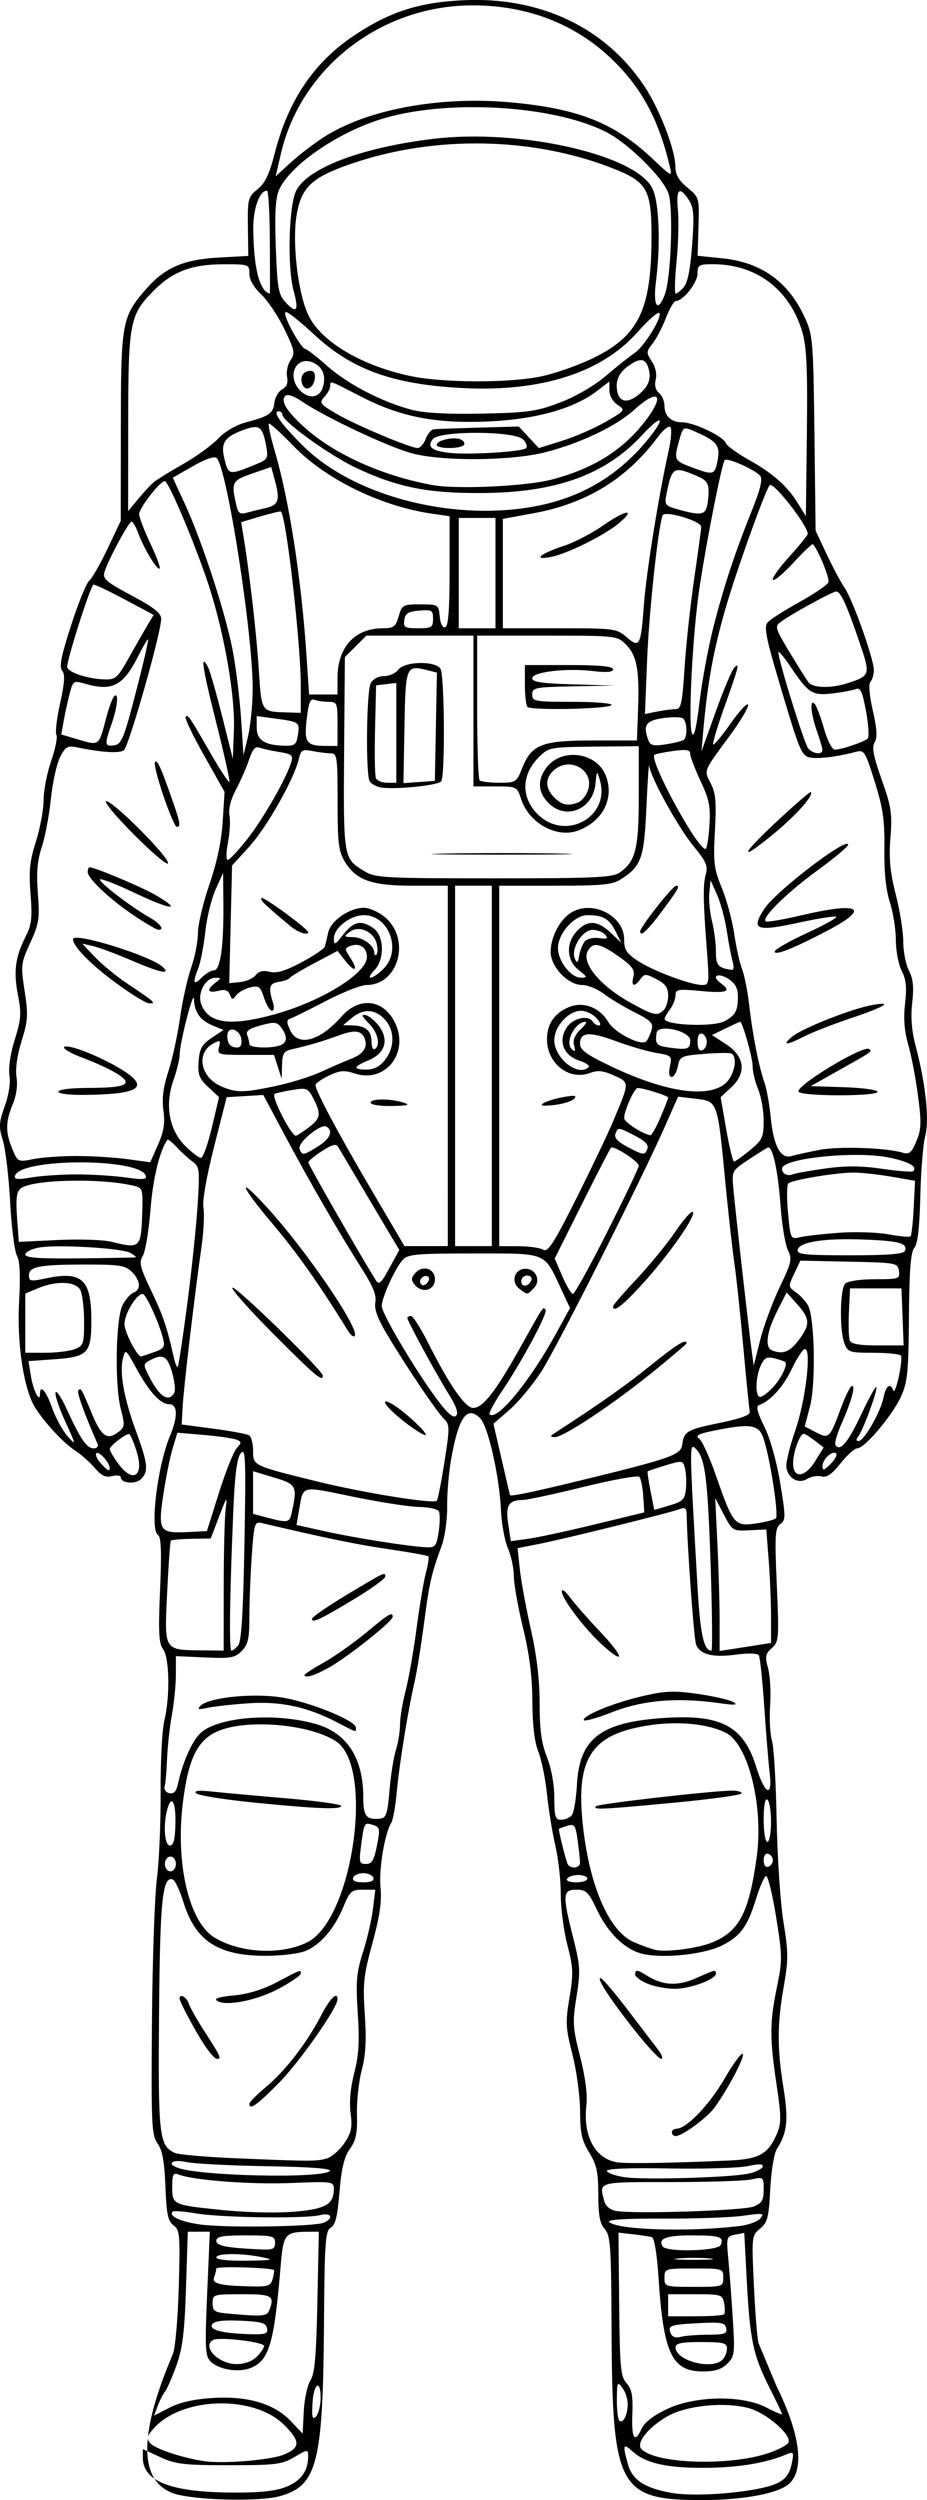 <?xml version="1.0" encoding="UTF-8" standalone="no"?>
<!-- Created with Inkscape (http://www.inkscape.org/) -->

<svg
   width="66.764mm"
   height="179.871mm"
   viewBox="0 0 66.764 179.871"
   version="1.1"
   id="svg1"
   xml:space="preserve"
   xmlns="http://www.w3.org/2000/svg"
   xmlns:svg="http://www.w3.org/2000/svg"><defs
     id="defs1" /><g
     id="layer1"
     transform="translate(-4.882,-318.114)"><path
       style="fill:#000000"
       d="m 17.815,497.623 c -3.214,-0.709 -2.831,-4.656 -0.485,-10.134 0.175,-0.408 0.362,-2.583 0.427,-4.829 0.107,-3.753 0.077,-4.112 -0.375,-4.443 -0.404,-0.295 -0.509,-0.795 -0.587,-2.796 -0.07,-1.795 -0.219,-2.61 -0.565,-3.098 -0.43,-0.605 -0.465,-1.358 -0.405,-8.732 0.036,-4.438 0.197,-9.082 0.357,-10.319 0.161,-1.237 0.281,-4.035 0.268,-6.218 -0.013,-2.183 0.107,-4.505 0.268,-5.159 0.419,-1.709 0.369,-4.523 -0.091,-5.131 -0.307,-0.405 -0.348,-1.218 -0.217,-4.259 0.117,-2.701 0.077,-3.812 -0.142,-3.947 -0.61,-0.377 -0.057,-4.951 0.866,-7.16 0.572,-1.369 0.546,-2.257 -0.066,-2.257 -0.634,0 -1.437,-0.88 -2.384,-2.61 -0.746,-1.364 -0.773,-1.384 -0.947,-0.692 -0.258,1.03 0.072,2.872 0.939,5.239 0.862,2.352 0.919,2.892 0.366,3.445 -0.4,0.4 -1.46,0.308 -1.46,-0.126 0,-0.131 -0.28,-0.169 -0.622,-0.083 -0.47,0.118 -0.778,-0.027 -1.257,-0.59 -0.349,-0.411 -0.976,-0.967 -1.394,-1.236 -0.827,-0.534 -2.149,-1.945 -2.875,-3.07 -0.835,-1.294 -1.346,-4.623 -1.176,-7.66 0.105,-1.881 0.056,-2.928 -0.156,-3.307 -0.171,-0.305 -0.391,-2.043 -0.49,-3.862 -0.099,-1.819 -0.335,-3.812 -0.525,-4.428 -0.302,-0.982 -0.285,-1.287 0.138,-2.463 0.292,-0.811 0.426,-1.693 0.339,-2.229 -0.086,-0.532 0.067,-1.559 0.382,-2.564 0.458,-1.459 0.487,-1.877 0.227,-3.217 -0.329,-1.696 -0.192,-2.716 0.567,-4.216 0.419,-0.827 0.476,-1.337 0.341,-3.043 -0.131,-1.662 -0.058,-2.374 0.387,-3.769 0.302,-0.946 0.551,-2.285 0.552,-2.976 0.002,-0.691 0.25,-1.968 0.551,-2.839 0.301,-0.871 0.469,-1.711 0.373,-1.866 -0.096,-0.156 0.024,-1.176 0.267,-2.268 0.329,-1.477 0.366,-2.076 0.146,-2.342 -0.224,-0.27 -0.067,-1.064 0.644,-3.264 0.517,-1.599 1.107,-3.046 1.31,-3.215 0.203,-0.169 0.797,-1.206 1.319,-2.306 l 0.949,-1.999 0.006,-6.786 c 0.006,-7.531 0.076,-7.904 1.853,-9.927 1.32,-1.504 2.683,-2.09 5.181,-2.227 l 2.145,-0.118 -0.028,-2.109 c -0.026,-1.995 0.011,-2.14 0.695,-2.687 0.543,-0.434 0.852,-1.082 1.239,-2.597 0.976,-3.816 2.827,-6.548 5.756,-8.493 2.558,-1.699 4.674,-2.372 7.908,-2.513 5.507,-0.24 10.168,1.987 12.958,6.19 1.106,1.666 2.227,4.574 2.232,5.789 0.002,0.572 0.244,0.992 0.865,1.504 0.854,0.703 0.862,0.731 0.799,2.808 l -0.063,2.098 1.783,0.182 c 2.808,0.287 4.749,1.679 5.936,4.256 0.579,1.257 0.614,1.67 0.695,8.334 l 0.085,7.011 0.812,1.72 c 0.447,0.946 1.02,2.017 1.274,2.381 0.576,0.826 2.109,5.13 2.109,5.921 0,0.323 -0.11,0.701 -0.244,0.839 -0.15,0.154 -0.084,0.959 0.17,2.08 0.302,1.334 0.337,1.951 0.131,2.281 -0.216,0.347 -0.098,0.975 0.503,2.67 0.696,1.96 0.769,2.446 0.633,4.201 -0.117,1.521 -0.027,2.473 0.385,4.077 0.296,1.151 0.539,2.675 0.539,3.387 0,0.712 0.184,1.65 0.409,2.084 0.303,0.586 0.364,1.186 0.236,2.316 -0.118,1.043 -0.041,2.023 0.245,3.099 0.723,2.724 1.002,5.336 0.694,6.48 -0.153,0.568 -0.313,2.517 -0.355,4.33 -0.053,2.268 -0.188,3.43 -0.431,3.723 -0.263,0.317 -0.363,1.605 -0.389,4.978 -0.03,3.998 -0.101,4.696 -0.582,5.742 -0.626,1.361 -2.609,3.704 -3.135,3.704 -0.194,0 -0.737,0.486 -1.207,1.079 -0.625,0.788 -0.995,1.042 -1.376,0.943 -0.287,-0.075 -0.746,0.004 -1.021,0.176 -0.631,0.394 -1.387,-0.023 -1.508,-0.831 -0.046,-0.31 0.239,-1.488 0.633,-2.619 0.747,-2.143 1.197,-5.892 0.707,-5.892 -0.148,0 -0.571,0.639 -0.941,1.42 -0.614,1.297 -1.57,2.349 -2.379,2.619 -0.219,0.073 -0.097,0.551 0.393,1.539 0.422,0.852 0.886,2.502 1.145,4.067 0.402,2.431 0.403,2.658 0.006,2.948 -0.379,0.277 -0.409,0.799 -0.252,4.378 0.17,3.869 0.153,4.086 -0.359,4.544 -0.464,0.415 -0.501,0.611 -0.271,1.443 0.146,0.53 0.214,1.742 0.15,2.695 -0.064,0.953 -0.005,2.089 0.131,2.526 0.136,0.437 0.288,2.996 0.337,5.689 0.05,2.692 0.271,6.005 0.493,7.363 0.355,2.176 0.358,2.724 0.021,4.63 -0.477,2.696 -0.482,4.456 -0.02,7.296 0.369,2.27 0.266,3.253 -0.459,4.358 -0.215,0.328 -0.421,1.55 -0.493,2.918 -0.108,2.06 -0.2,2.416 -0.735,2.85 -0.6,0.486 -0.609,0.564 -0.449,3.995 0.09,1.925 0.233,3.828 0.333,4.227 l 1.298,3.109 c 1.69,3.406 2.047,5.997 0.909,7.027 -0.76,0.688 -3.284,1.167 -6.17,1.171 -6.127,0.01 -6.568,-0.812 -6.617,-12.335 -0.025,-5.937 -0.078,-6.706 -0.491,-7.165 -0.353,-0.392 -0.463,-0.981 -0.464,-2.478 -0.001,-1.622 -0.115,-2.147 -0.653,-3.022 -0.534,-0.867 -0.653,-1.409 -0.66,-2.999 -0.005,-1.067 -0.252,-2.895 -0.55,-4.062 -0.489,-1.915 -0.51,-2.313 -0.213,-4.078 0.29,-1.726 0.272,-2.174 -0.153,-3.811 -0.265,-1.021 -0.478,-2.658 -0.474,-3.639 0.004,-0.981 -0.172,-2.558 -0.392,-3.503 -0.22,-0.946 -0.49,-2.613 -0.601,-3.704 -0.111,-1.091 -0.391,-2.461 -0.622,-3.043 -0.278,-0.7 -0.424,-1.926 -0.431,-3.621 -0.008,-1.795 -0.21,-3.38 -0.673,-5.292 -0.364,-1.501 -0.661,-3.179 -0.661,-3.73 -1.9e-4,-0.55 -0.191,-1.443 -0.424,-1.984 -0.233,-0.541 -0.46,-1.781 -0.504,-2.757 -0.111,-2.444 -0.924,-6.032 -1.496,-6.604 -0.949,-0.949 -1.551,-0.1 -2.094,2.953 -0.168,0.946 -0.296,2.474 -0.284,3.397 0.012,0.922 -0.16,2.172 -0.381,2.778 -0.763,2.087 -0.899,2.683 -1.281,5.592 -0.211,1.605 -0.519,3.514 -0.686,4.241 -0.481,2.097 -1.098,5.92 -1.282,7.937 -0.093,1.019 -0.27,2.011 -0.395,2.204 -0.471,0.735 -0.909,3.366 -0.775,4.663 0.102,0.988 -0.054,2.057 -0.581,3.988 -0.64,2.343 -0.701,2.919 -0.55,5.152 0.124,1.839 0.065,2.909 -0.221,3.988 -0.215,0.811 -0.37,2.241 -0.344,3.178 0.038,1.358 -0.066,1.864 -0.511,2.494 -0.412,0.584 -0.608,1.396 -0.748,3.106 -0.143,1.744 -0.298,2.376 -0.629,2.561 -0.389,0.218 -0.445,1.01 -0.488,6.945 -0.073,10.019 -0.487,11.623 -3.193,12.374 -1.313,0.365 -5.385,0.315 -7.209,-0.087 z m 41.672,-0.455 c 1.671,-0.33 2.202,-0.733 2.422,-1.833 0.158,-0.789 0.125,-0.855 -0.33,-0.662 -1.496,0.634 -3.434,0.964 -5.8,0.988 -2.846,0.029 -4.392,-0.315 -5.354,-1.192 -0.668,-0.609 -0.711,-0.482 -0.317,0.938 0.315,1.133 1.201,1.714 3.136,2.058 1.351,0.24 4.218,0.103 6.243,-0.297 z m -33.984,-0.143 c 1.071,-0.428 1.572,-1.137 1.572,-2.22 0,-0.479 -0.046,-0.476 -0.992,0.083 -0.897,0.53 -1.347,0.586 -4.696,0.586 -3.255,0 -3.857,-0.07 -4.961,-0.58 l -1.257,-0.58 v 0.617 c 0,1.698 2.005,2.482 6.411,2.51 2.048,0.013 3.141,-0.103 3.923,-0.416 z m -0.161,-2.321 c 1.18,-0.493 1.183,-0.953 0.016,-2.12 -2.165,-2.165 -7.293,-2.055 -9.367,0.201 -0.528,0.575 -0.578,0.758 -0.296,1.097 0.331,0.399 2.266,1.05 3.841,1.293 1.393,0.214 4.834,-0.065 5.807,-0.471 z m 34.868,-0.095 c 0.748,-0.251 1.407,-0.607 1.466,-0.791 0.183,-0.573 -1.617,-2.112 -2.866,-2.45 -1.72,-0.465 -4.446,-0.201 -5.815,0.563 -1.407,0.786 -2.343,1.957 -1.91,2.39 1.059,1.059 6.334,1.225 9.125,0.287 z m -9.098,-1.795 c 0.195,-0.428 0.868,-0.939 1.828,-1.389 2.049,-0.96 5.408,-1.007 7.142,-0.1 0.618,0.324 1.124,0.536 1.124,0.472 0,-0.064 -0.411,-0.93 -0.914,-1.924 -1.166,-2.306 -1.4,-3.409 -1.624,-7.653 l -0.183,-3.459 -0.651,0.124 c -0.628,0.12 -0.646,0.181 -0.498,1.742 0.084,0.89 0.23,2.824 0.323,4.298 0.159,2.5 0.132,2.718 -0.391,3.241 -0.407,0.407 -0.891,0.561 -1.764,0.561 -2.23,0 -2.841,-1.287 -3.193,-6.734 -0.109,-1.679 -0.302,-2.874 -0.474,-2.926 -0.16,-0.048 -0.768,-0.141 -1.351,-0.207 l -1.061,-0.12 0.051,5.151 c 0.045,4.564 0.105,5.212 0.532,5.684 0.378,0.418 0.467,0.897 0.416,2.224 -0.069,1.783 0.173,2.14 0.686,1.014 z m -23.875,-3.432 c 0.31,-0.473 0.422,-1.738 0.504,-5.659 l 0.104,-5.05 -0.715,0.004 c -1.738,0.009 -1.841,0.133 -2.035,2.468 -0.466,5.603 -0.833,6.829 -2.197,7.347 -0.876,0.333 -2.273,0.096 -2.853,-0.484 -0.383,-0.383 -0.412,-0.95 -0.243,-4.884 l 0.191,-4.451 h -0.792 -0.792 l -0.131,4.035 c -0.104,3.209 -0.246,4.354 -0.692,5.594 -0.309,0.857 -0.674,1.695 -0.812,1.861 -0.138,0.166 -0.374,0.627 -0.525,1.024 l -0.274,0.721 1.119,-0.576 c 0.755,-0.388 1.775,-0.615 3.137,-0.696 2.522,-0.151 4.408,0.414 5.609,1.678 l 0.84,0.885 0.08,-1.604 c 0.044,-0.882 0.259,-1.878 0.479,-2.213 z m 22.853,1.711 c 0.002,-0.372 -0.171,-0.908 -0.384,-1.191 -0.358,-0.474 -0.389,-0.409 -0.397,0.831 -0.005,0.74 0.073,1.426 0.172,1.525 0.265,0.265 0.605,-0.386 0.609,-1.166 z M 27.97,490.742 c 0.05,-1.464 -0.488,-1.245 -0.579,0.236 -0.063,1.021 -0.01,1.252 0.233,1.011 0.173,-0.172 0.329,-0.733 0.347,-1.246 z m -4.598,-3.072 c 0.291,-0.291 0.529,-0.639 0.529,-0.773 0,-0.296 -3.281,-0.679 -3.683,-0.431 -0.804,0.497 0.407,1.733 1.699,1.733 0.573,0 1.128,-0.202 1.455,-0.529 z m 33.549,0.212 c 0.175,-0.175 0.318,-0.532 0.318,-0.794 0,-0.413 -0.245,-0.476 -1.852,-0.476 -1.438,0 -1.852,0.086 -1.852,0.382 0,0.963 2.623,1.651 3.387,0.888 z m -1.052,-1.796 c 1.199,-0.003 1.395,-0.072 1.316,-0.467 -0.079,-0.399 -0.346,-0.45 -1.938,-0.368 -2.114,0.109 -2.278,0.167 -2.062,0.728 0.102,0.267 0.352,0.357 0.716,0.26 0.307,-0.083 1.193,-0.152 1.967,-0.154 z M 24.115,485.619 c -0.072,-0.378 -0.423,-0.478 -1.914,-0.542 -1.283,-0.056 -1.89,0.023 -2.041,0.265 -0.249,0.399 0.738,0.65 2.767,0.706 1.083,0.03 1.263,-0.035 1.188,-0.428 z m 0.153,-1.278 c 0.409,-1.065 0.235,-1.169 -1.956,-1.169 -2.068,0 -2.117,0.015 -2.117,0.646 0,0.568 0.136,0.659 1.124,0.748 2.464,0.222 2.786,0.197 2.948,-0.225 z m 32.755,0.28 c 0.076,-0.076 0.082,-0.433 0.013,-0.794 -0.12,-0.627 -0.21,-0.655 -2.079,-0.655 h -1.954 v 0.794 0.794 h 1.94 c 1.067,0 2.003,-0.062 2.079,-0.139 z m -32.503,-2.562 c 0.084,-0.321 0.128,-0.602 0.097,-0.625 -0.24,-0.179 -4.157,-0.288 -4.157,-0.115 0,0.122 -0.069,0.401 -0.153,0.62 -0.18,0.468 0.388,0.615 2.569,0.668 1.329,0.032 1.507,-0.027 1.643,-0.548 z m 32.453,-0.078 c 0,-0.65 -0.035,-0.661 -2.117,-0.661 -2.081,0 -2.117,0.011 -2.117,0.661 0,0.65 0.035,0.661 2.117,0.661 2.081,0 2.117,-0.011 2.117,-0.661 z m -33.205,-1.47 c -1.488,-0.308 -3.307,-0.299 -3.307,0.015 0,0.157 0.884,0.252 2.183,0.234 1.873,-0.026 2.033,-0.061 1.124,-0.249 z m 32.213,0.086 c -0.618,-0.056 -1.631,-0.056 -2.249,0 -0.618,0.056 -0.112,0.101 1.124,0.101 1.237,0 1.743,-0.046 1.124,-0.101 z m -31.287,-1.129 c 0,-0.485 -0.176,-0.529 -2.117,-0.529 -1.668,0 -2.117,0.081 -2.117,0.382 0,0.374 0.709,0.512 3.241,0.63 0.831,0.039 0.992,-0.04 0.992,-0.483 z m 32.1,0.158 c 0.228,-0.593 -0.059,-0.687 -2.099,-0.687 -1.847,0 -2.439,0.225 -2.088,0.794 0.266,0.431 4.017,0.335 4.187,-0.106 z m 1.414,-1.37 c 0.607,-0.075 1.256,-0.321 1.443,-0.546 0.304,-0.366 0.171,-0.386 -1.235,-0.185 -0.866,0.123 -3.452,0.216 -5.747,0.206 -2.737,-0.012 -4.082,0.072 -3.911,0.243 0.58,0.58 5.792,0.736 9.45,0.283 z m -30.009,-0.231 c 0.752,-0.326 0.545,-0.752 -0.265,-0.545 -1.052,0.268 -7.07,0.188 -8.913,-0.12 -0.864,-0.144 -1.63,-0.203 -1.702,-0.131 -0.318,0.318 0.576,0.734 1.997,0.928 1.826,0.251 8.22,0.155 8.884,-0.133 z m -1.031,-0.916 c 1.34,-0.22 1.748,-0.57 1.755,-1.506 0.004,-0.543 -0.079,-0.554 -3.105,-0.432 -2.885,0.116 -6.989,-0.193 -8.07,-0.609 -0.394,-0.152 -0.463,-0.018 -0.463,0.904 0,1.246 0.066,1.279 3.232,1.611 2.611,0.274 5.104,0.286 6.651,0.032 z m 31.987,-0.245 c 0.599,-0.241 0.728,-0.456 0.728,-1.219 0,-0.908 -0.017,-0.922 -0.86,-0.734 -0.473,0.106 -3.092,0.192 -5.821,0.192 -5.338,0 -5.179,-0.046 -4.798,1.374 0.097,0.361 0.42,0.627 0.856,0.704 1.301,0.23 9.161,-0.022 9.895,-0.317 z m -0.351,-2.37 c 0.498,-0.109 0.95,-0.331 1.004,-0.493 0.07,-0.211 -0.23,-0.224 -1.062,-0.047 -0.638,0.136 -3.204,0.212 -5.701,0.169 -2.943,-0.051 -4.51,0.015 -4.453,0.186 0.048,0.146 0.614,0.345 1.257,0.442 1.376,0.209 7.647,0.028 8.956,-0.258 z M 28.637,474.308 c 0.176,-0.176 -1.342,-0.292 -4.552,-0.346 -2.648,-0.045 -5.262,-0.181 -5.807,-0.303 -0.955,-0.212 -1.429,0.101 -0.622,0.411 1.575,0.605 10.425,0.796 10.981,0.238 z m 28.801,-0.758 c 2.133,-0.099 2.784,-0.471 3.41,-1.948 0.308,-0.728 0.303,-1.246 -0.036,-3.504 -0.504,-3.355 -0.5,-4.486 0.026,-7.028 0.397,-1.919 0.393,-2.243 -0.062,-5.057 -0.267,-1.654 -0.592,-2.971 -0.722,-2.928 -0.13,0.043 -0.447,0.761 -0.705,1.594 -0.631,2.039 -1.119,2.716 -2.445,3.393 -1.219,0.623 -4.01,0.945 -5.601,0.646 -1.303,-0.245 -2.598,-1.453 -3.423,-3.196 -0.61,-1.289 -0.78,-1.455 -1.486,-1.455 -0.992,0 -1.016,0.357 -0.232,3.455 0.514,2.03 0.536,2.416 0.24,4.243 -0.298,1.84 -0.276,2.205 0.261,4.312 0.381,1.495 0.539,2.725 0.451,3.509 -0.256,2.269 0.675,3.919 2.319,4.109 0.782,0.091 4.244,0.027 8.005,-0.146 z m -4.169,-2.02 c 0,-0.146 0.151,-0.265 0.337,-0.265 0.716,0 2.367,-1.719 3.456,-3.598 0.626,-1.081 1.218,-1.886 1.315,-1.789 0.177,0.177 -1.053,2.519 -2.029,3.861 -0.543,0.746 -2.331,2.055 -2.808,2.055 -0.149,0 -0.27,-0.119 -0.27,-0.265 z m -2.711,-7.387 c -1.783,-2.259 -2.812,-3.853 -2.383,-3.693 0.147,0.055 1.026,1.095 1.953,2.312 0.927,1.217 1.904,2.497 2.171,2.844 0.267,0.348 0.356,0.632 0.199,0.632 -0.157,0 -1.03,-0.943 -1.94,-2.096 z m 0.925,-3.326 c -0.473,-0.206 -0.86,-0.499 -0.86,-0.651 0,-0.368 0.168,-0.35 0.869,0.093 1.112,0.704 2.201,0.759 3.517,0.176 1.401,-0.62 1.435,-0.627 1.435,-0.332 0,0.416 -1.881,1.107 -2.986,1.097 -0.614,-0.006 -1.502,-0.179 -1.975,-0.384 z M 28.395,473.411 c 0.362,-0.101 0.938,-0.595 1.279,-1.098 0.517,-0.763 0.594,-1.123 0.458,-2.167 -0.104,-0.8 -0.009,-1.847 0.264,-2.9 0.328,-1.266 0.387,-2.264 0.253,-4.304 -0.149,-2.276 -0.096,-2.903 0.375,-4.376 0.302,-0.946 0.625,-2.345 0.718,-3.109 l 0.169,-1.389 -0.896,9.9e-4 c -0.815,9e-4 -0.941,0.11 -1.394,1.212 -0.646,1.571 -1.642,2.737 -2.722,3.189 -0.484,0.202 -1.769,0.358 -2.923,0.355 -3.398,-0.01 -5.021,-1.074 -5.882,-3.858 -0.262,-0.846 -0.609,-1.582 -0.772,-1.637 -0.743,-0.248 -0.919,1.492 -0.985,9.721 -0.07,8.763 0.007,9.435 1.138,9.955 0.26,0.12 2.199,0.29 4.309,0.38 5.415,0.229 5.873,0.23 6.612,0.025 z m -5.553,-3.941 c 0,-0.115 0.537,-0.658 1.194,-1.207 1.403,-1.173 2.958,-3.187 3.964,-5.133 0.637,-1.232 1.192,-1.78 1.192,-1.178 0,0.614 -2.752,4.534 -4.224,6.017 -1.601,1.613 -2.126,1.984 -2.126,1.501 z m -3.236,-4.229 c -0.686,-1.036 -1.791,-3.108 -1.791,-3.357 0,-0.368 0.512,-0.086 0.653,0.36 0.088,0.277 0.632,1.233 1.208,2.126 1.116,1.727 1.179,1.87 0.819,1.87 -0.126,0 -0.527,-0.449 -0.89,-0.998 z m 0.901,-3.184 c -0.234,-0.16 0.166,-0.286 1.207,-0.38 0.978,-0.089 2.092,-0.422 2.996,-0.897 1.892,-0.994 1.836,-0.973 1.836,-0.685 0,0.137 -0.711,0.629 -1.58,1.092 -1.62,0.863 -3.835,1.296 -4.459,0.87 z m 6.518,-4.212 c 3.274,-1.648 4.837,-12.632 2.057,-14.453 -1.914,-1.254 -6.52,-1.632 -8.567,-0.703 -1.426,0.647 -2.068,1.973 -2.459,5.08 -0.551,4.382 0.427,8.599 2.257,9.73 1.84,1.137 4.833,1.292 6.711,0.346 z M 23.107,447.792 c -2.11,-0.211 -3.956,-0.507 -4.101,-0.659 -0.183,-0.191 0.184,-0.228 1.191,-0.121 0.8,0.085 3.211,0.304 5.358,0.487 2.146,0.182 3.903,0.426 3.903,0.54 0,0.281 -1.755,0.212 -6.35,-0.247 z m 33.069,10.071 c 1.951,-0.804 2.64,-2.119 3.201,-6.11 0.514,-3.651 -0.586,-8.126 -2.203,-8.963 -1.223,-0.632 -3.315,-0.858 -5.342,-0.577 -4.393,0.609 -5.546,2.351 -4.942,7.47 0.505,4.281 1.907,7.414 3.65,8.161 0.555,0.238 1.247,0.487 1.538,0.554 0.806,0.185 3.064,-0.11 4.097,-0.536 z m -8.364,-9.803 c 0.173,-0.173 8.108,-1.084 9.757,-1.12 0.4,-0.009 0.728,0.08 0.728,0.196 0,0.117 -2.173,0.418 -4.829,0.669 -5.318,0.503 -5.931,0.53 -5.656,0.255 z m -16.04,5.148 c -0.061,-0.182 -0.388,-0.331 -0.728,-0.331 -0.34,0 -0.667,0.149 -0.728,0.331 -0.073,0.218 0.175,0.331 0.728,0.331 0.553,0 0.8,-0.113 0.728,-0.331 z m 15.412,0.066 c 0,-0.146 -0.291,-0.265 -0.646,-0.265 -0.355,0 -0.719,0.119 -0.809,0.265 -0.095,0.154 0.174,0.265 0.646,0.265 0.445,0 0.809,-0.119 0.809,-0.265 z m -29.633,-1.058 c 0,-0.294 -0.176,-0.529 -0.397,-0.529 -0.22,0 -0.397,0.235 -0.397,0.529 0,0.294 0.176,0.529 0.397,0.529 0.22,0 0.397,-0.235 0.397,-0.529 z m 29.104,-0.095 c 0,-0.198 -0.076,-0.915 -0.169,-1.594 -0.151,-1.102 -0.229,-1.215 -0.728,-1.062 -0.307,0.094 -0.585,0.193 -0.617,0.219 -0.055,0.045 0.352,1.733 0.594,2.466 0.148,0.447 0.92,0.422 0.92,-0.029 z m 13.891,-0.169 c 0,-0.194 -0.149,-0.402 -0.331,-0.463 -0.197,-0.066 -0.331,0.122 -0.331,0.463 0,0.341 0.134,0.529 0.331,0.463 0.182,-0.061 0.331,-0.269 0.331,-0.463 z m -28.517,-1.053 c 0.236,-1.194 0.213,-1.333 -0.249,-1.479 -0.665,-0.211 -0.669,-0.204 -0.884,1.413 -0.168,1.268 -0.139,1.384 0.345,1.384 0.422,0 0.58,-0.264 0.789,-1.318 z M 17.517,449.305 c 0.036,-1.581 -0.29,-2.125 -0.594,-0.992 -0.3,1.118 -0.189,2.58 0.196,2.58 0.262,0 0.372,-0.438 0.398,-1.587 z m 42.896,-0.117 c 0,-0.792 -0.119,-1.513 -0.265,-1.603 -0.165,-0.102 -0.265,0.438 -0.265,1.44 0,0.892 0.117,1.603 0.265,1.603 0.146,0 0.265,-0.648 0.265,-1.44 z m -27.48,-2.265 c 0.093,-1.091 0.301,-2.4 0.463,-2.909 0.162,-0.508 0.295,-1.325 0.295,-1.814 0,-0.489 0.181,-1.589 0.403,-2.443 0.221,-0.855 0.577,-2.878 0.791,-4.497 0.213,-1.619 0.516,-3.419 0.673,-4.001 0.157,-0.582 0.233,-1.11 0.171,-1.173 -0.063,-0.063 -1.351,-0.295 -2.862,-0.516 -2.294,-0.336 -4.444,-0.778 -9.122,-1.877 -0.523,-0.123 -0.564,0.007 -0.728,2.315 -0.095,1.345 -0.174,3.32 -0.174,4.389 0,1.622 -0.092,2.036 -0.556,2.5 -0.49,0.49 -0.802,0.545 -2.646,0.461 l -2.09,-0.095 -0.002,1.325 c -8.43e-4,0.729 -0.13,2.039 -0.288,2.912 -0.158,0.873 -0.314,2.302 -0.347,3.175 -0.033,0.873 -0.112,1.759 -0.175,1.969 -0.063,0.21 0.09,0.426 0.339,0.481 0.32,0.07 0.501,-0.12 0.614,-0.646 0.337,-1.569 1.025,-3.119 1.634,-3.683 1.27,-1.177 5.421,-1.492 8.353,-0.633 2.202,0.645 3.366,2.455 3.366,5.234 0,1.379 0.211,1.656 1.191,1.563 0.461,-0.044 0.551,-0.307 0.698,-2.035 z m -3.749,-4.883 c -2.176,-1.134 -4.093,-1.544 -6.449,-1.38 -1.177,0.082 -2.498,0.23 -2.935,0.329 -0.608,0.138 -0.725,0.106 -0.498,-0.136 0.563,-0.601 3.642,-0.938 5.767,-0.632 2.002,0.288 5.447,1.674 5.447,2.19 0,0.346 0.095,0.372 -1.332,-0.371 z m -2.372,-3.426 c 0,-0.059 0.639,-0.468 1.421,-0.909 0.782,-0.441 2.146,-1.405 3.031,-2.142 1.631,-1.357 1.898,-1.515 1.898,-1.122 0,0.313 -3.136,2.814 -4.519,3.605 -1.062,0.607 -1.831,0.845 -1.831,0.568 z m 0.537,-4.032 c 0.004,-0.125 1.096,-0.882 2.426,-1.682 2.82,-1.697 2.858,-1.715 2.858,-1.363 0,0.148 -0.993,0.869 -2.206,1.601 -2.448,1.479 -3.089,1.779 -3.078,1.443 z m 18.716,14.127 c 0.147,-0.182 0.314,-1.177 0.37,-2.212 0.181,-3.335 1.727,-4.499 6.366,-4.792 4.037,-0.255 5.639,0.607 6.541,3.521 0.617,1.995 1.193,2.274 0.976,0.472 -0.086,-0.709 -0.261,-2.851 -0.39,-4.761 -0.129,-1.91 -0.305,-3.587 -0.392,-3.728 -0.096,-0.155 -0.747,-0.175 -1.655,-0.052 -1.668,0.226 -2.593,-0.008 -2.869,-0.728 -0.153,-0.4 -0.646,-7.204 -0.674,-9.313 -0.006,-0.487 -0.11,-0.583 -0.471,-0.439 -0.63,0.252 -8.3,2.15 -10.187,2.52 l -1.521,0.299 0.16,1.503 c 0.088,0.826 0.445,2.774 0.794,4.328 0.427,1.902 0.634,3.649 0.634,5.348 0,1.899 0.131,2.855 0.529,3.865 0.32,0.812 0.529,1.966 0.529,2.92 0,1.367 0.066,1.578 0.497,1.578 0.273,0 0.617,-0.149 0.764,-0.331 z m 0.856,-6.851 c 0,-0.365 2.259,-1.269 4.366,-1.747 1.542,-0.35 2.197,-0.37 3.91,-0.12 1.132,0.165 2.263,0.428 2.514,0.584 0.336,0.21 0.074,0.23 -1,0.075 -3.015,-0.434 -5.53,-0.224 -7.739,0.646 -1.128,0.444 -2.051,0.697 -2.051,0.562 z m 1.346,-5.397 c -1.274,-1.151 -2.937,-3.346 -2.925,-3.862 0.005,-0.199 0.269,-0.004 0.587,0.432 0.318,0.437 1.286,1.538 2.151,2.448 1.748,1.839 1.875,2.506 0.187,0.981 z m -27.273,-4.157 c 0.002,-2.51 0.065,-5.04 0.14,-5.622 0.126,-0.971 0.087,-0.927 -0.468,0.529 l -0.605,1.587 -1.391,0.026 c -0.765,0.015 -1.432,0.074 -1.483,0.132 -0.05,0.058 -0.171,1.746 -0.267,3.75 -0.203,4.217 -0.267,4.113 2.55,4.144 l 1.521,0.017 z m 1.048,4.177 c 0.227,-0.273 0.358,-2.435 0.446,-7.342 0.11,-6.13 0.079,-6.898 -0.262,-6.478 -0.279,0.344 -0.431,1.523 -0.545,4.233 -0.258,6.127 -0.307,9.974 -0.128,9.974 0.092,0 0.313,-0.174 0.49,-0.388 z m 34.029,-5.499 c -0.208,-6.443 -0.396,-7.965 -1.066,-8.625 -0.484,-0.476 -0.484,-0.457 0.115,9.957 0.194,3.376 0.453,4.555 1.001,4.555 0.077,0 0.054,-2.649 -0.05,-5.887 z m 3.351,5.491 0.992,-0.157 -0.002,-1.906 c -8.7e-4,-1.048 -0.078,-2.886 -0.171,-4.083 l -0.169,-2.177 -1.218,0.06 c -1.195,0.059 -1.23,0.038 -1.84,-1.13 l -0.622,-1.191 0.159,3.283 c 0.087,1.805 0.159,4.281 0.159,5.502 v 2.219 l 0.86,-0.132 c 0.473,-0.072 1.306,-0.202 1.852,-0.289 z m -22.942,-8.184 c 0.097,-0.645 0.097,-1.299 6e-4,-1.455 -0.096,-0.156 -0.734,-0.291 -1.416,-0.301 -0.683,-0.01 -2.819,-0.341 -4.747,-0.736 -3.875,-0.794 -3.57,-0.876 -3.913,1.06 l -0.171,0.969 2.065,0.459 c 2.163,0.481 6.08,1.097 7.295,1.146 0.645,0.026 0.728,-0.081 0.887,-1.143 z m 11.234,-0.5 3.572,-0.866 -0.078,-1.177 c -0.043,-0.647 -0.171,-1.27 -0.285,-1.384 -0.114,-0.114 -1.918,0.213 -4.009,0.726 -2.091,0.513 -4.046,0.935 -4.345,0.938 -1.056,0.008 -1.287,0.374 -1.086,1.718 l 0.188,1.251 1.236,-0.17 c 0.68,-0.093 2.843,-0.559 4.808,-1.036 z m -27.064,-2.274 c 0.477,-1.515 1.051,-2.959 1.276,-3.208 0.371,-0.41 0.368,-0.469 -0.037,-0.625 -0.246,-0.094 -1.299,-0.244 -2.34,-0.332 l -1.893,-0.16 -0.348,1.159 c -0.191,0.637 -0.494,2.146 -0.672,3.352 -0.382,2.582 -0.273,2.738 1.833,2.634 l 1.315,-0.065 z m 40.109,1.837 c 0.229,-0.21 -0.429,-4.436 -0.903,-5.796 -0.332,-0.951 -0.93,-1.041 -3.5,-0.525 -1.19,0.239 -1.42,0.362 -1.113,0.595 0.213,0.162 0.759,1.366 1.214,2.675 1.21,3.485 1.337,3.638 2.847,3.423 0.683,-0.097 1.337,-0.265 1.455,-0.373 z m -34.883,-0.338 c 0.442,-1.982 0.382,-2.107 -1.247,-2.597 l -1.521,-0.457 v 1.534 1.534 l 0.992,0.264 c 1.483,0.394 1.632,0.371 1.776,-0.277 z m 28.406,-1.784 c 0.047,-0.478 0.018,-1.139 -0.065,-1.468 -0.147,-0.585 -0.18,-0.59 -1.387,-0.227 -0.68,0.205 -1.265,0.402 -1.3,0.438 -0.035,0.036 0.058,0.674 0.205,1.418 l 0.269,1.353 1.097,-0.322 c 0.966,-0.284 1.107,-0.426 1.182,-1.191 z m -17.393,-1.919 c 0.395,-2.509 0.392,-2.695 -0.041,-3.128 -0.543,-0.543 -2.64,-3.649 -4.062,-6.015 -0.709,-1.181 -0.964,-1.87 -0.871,-2.357 0.096,-0.502 -0.17,-1.162 -0.981,-2.433 -1.582,-2.48 -3.794,-6.307 -5.564,-9.628 l -1.523,-2.857 -1.32,0.079 -1.32,0.079 -0.908,3.572 c -0.554,2.18 -0.852,3.892 -0.764,4.392 0.079,0.451 0.017,1.701 -0.137,2.778 -0.494,3.442 -1.283,10.116 -1.358,11.483 l -0.073,1.323 2.285,0.302 c 1.257,0.166 2.414,0.381 2.571,0.479 0.158,0.097 0.286,0.59 0.286,1.094 0,1.097 -0.041,1.078 4.671,2.237 3.255,0.801 8.281,1.611 8.558,1.379 0.073,-0.061 0.321,-1.311 0.552,-2.778 z m -2.873,-2.897 c -1.331,-1.037 -1.889,-1.828 -0.92,-1.303 0.768,0.416 2.59,2.086 2.442,2.239 -0.076,0.078 -0.761,-0.343 -1.521,-0.935 z m -9.429,-6.317 c -1.733,-1.738 -3.068,-3.242 -2.968,-3.343 0.187,-0.187 6.516,5.966 6.516,6.335 0,0.476 -0.566,-10e-4 -3.548,-2.991 z m 5.35,-0.251 c -2.127,-3.433 -3.652,-5.591 -5.484,-7.757 -2.322,-2.746 -2.544,-3.52 -0.308,-1.073 2.73,2.988 6.522,8.514 6.3,9.181 -0.056,0.168 -0.285,0.01 -0.508,-0.351 z m 17.116,10.692 c 6.204,-1.519 6.866,-1.756 6.968,-2.499 0.131,-0.956 0.33,-1.07 2.737,-1.564 1.498,-0.307 2.177,-0.561 2.124,-0.794 -0.043,-0.188 -0.251,-2.262 -0.462,-4.608 -0.211,-2.346 -0.505,-5.099 -0.653,-6.118 -0.148,-1.019 -0.446,-3.698 -0.662,-5.953 -0.545,-5.681 -0.535,-5.654 -2.108,-5.838 l -1.28,-0.149 -0.942,2.133 c -1.712,3.877 -7.759,15.86 -8.894,17.625 -0.613,0.953 -1.643,2.192 -2.288,2.754 l -1.173,1.021 0.586,2.538 c 0.322,1.396 0.594,2.565 0.605,2.597 0.037,0.116 1.79,-0.253 5.443,-1.147 z m -2.161,-3.36 c 3.298,-2.142 5.06,-3.384 6.839,-4.82 1.876,-1.515 2.598,-1.961 2.598,-1.606 0,0.059 -1.101,0.998 -2.447,2.086 -2.893,2.341 -6.441,4.692 -7.045,4.67 -0.367,-0.013 -0.359,-0.061 0.056,-0.331 z m 4.145,-9.08 c 0,-0.091 0.763,-0.976 1.697,-1.965 0.933,-0.989 2.205,-2.547 2.826,-3.461 0.621,-0.914 1.177,-1.518 1.236,-1.341 0.138,0.414 -1.923,3.301 -3.814,5.343 -1.331,1.438 -1.944,1.887 -1.944,1.424 z m -34.131,11.395 c 0,-0.496 -0.381,-1.702 -0.692,-2.188 -0.108,-0.169 -1.425,0.812 -1.425,1.061 0,0.139 0.306,0.653 0.681,1.144 0.754,0.988 1.436,0.98 1.436,-0.018 z m 48.704,-0.282 0.593,-0.959 -0.637,-0.49 c -0.351,-0.27 -0.708,-0.493 -0.793,-0.496 -0.284,-0.011 -0.77,1.329 -0.77,2.123 0,1.134 0.856,1.039 1.608,-0.178 z m -50.829,0.496 c -0.016,-0.384 -0.782,-1.216 -0.957,-1.041 -0.098,0.098 0.039,0.416 0.303,0.708 0.515,0.569 0.668,0.647 0.655,0.332 z m 52.321,-1.023 c -0.257,-0.257 -0.984,0.418 -0.984,0.915 0,0.34 0.114,0.309 0.581,-0.157 0.319,-0.319 0.501,-0.66 0.403,-0.758 z m -53.196,-0.697 c -0.938,-2.129 -1.51,-3.714 -1.386,-3.838 0.2,-0.2 0.207,-0.189 0.973,1.654 0.694,1.67 1.108,1.956 1.925,1.331 0.453,-0.347 0.468,-0.493 0.164,-1.649 -0.449,-1.711 -0.366,-6.523 0.129,-7.481 0.209,-0.404 0.563,-0.806 0.787,-0.891 0.562,-0.216 0.509,-0.864 -0.123,-1.496 -0.464,-0.464 -0.879,-0.529 -3.373,-0.526 -3.305,0.004 -4.035,0.147 -4.035,0.789 0,0.413 0.134,0.438 1.178,0.215 2.636,-0.562 3.309,0.042 3.316,2.977 0.005,2.388 -0.247,2.662 -2.613,2.831 l -1.915,0.137 0.177,1.088 c 0.167,1.03 0.651,1.976 0.651,1.273 0,-0.729 0.437,-0.229 0.874,1.002 0.258,0.726 0.762,1.648 1.121,2.051 0.622,0.697 0.615,0.649 -0.165,-1.051 -0.45,-0.98 -0.768,-1.93 -0.708,-2.11 0.06,-0.18 0.434,0.384 0.831,1.253 0.97,2.122 1.419,2.771 1.919,2.771 0.237,0 0.356,-0.144 0.273,-0.331 z m 54.987,-2.078 c 0.546,-1.163 1.042,-2.065 1.102,-2.004 0.139,0.139 -0.947,3.108 -1.299,3.553 -0.176,0.222 -0.168,0.331 0.024,0.331 0.388,0 1.586,-2.088 1.793,-3.127 0.173,-0.863 0.498,-1.1 0.702,-0.511 0.063,0.182 0.243,-0.261 0.399,-0.983 0.156,-0.723 0.227,-1.407 0.156,-1.521 -0.07,-0.114 -0.957,-0.207 -1.971,-0.207 -1.735,0 -1.858,-0.04 -2.101,-0.679 -0.364,-0.958 -0.323,-3.913 0.059,-4.295 0.185,-0.185 1.074,-0.318 2.135,-0.318 1.734,0 1.814,-0.028 1.733,-0.595 -0.082,-0.579 -0.182,-0.597 -3.591,-0.669 l -3.506,-0.074 -0.448,0.939 c -0.436,0.915 -0.433,0.949 0.131,1.344 0.318,0.223 0.71,0.651 0.87,0.951 0.478,0.894 0.567,5.606 0.137,7.253 l -0.378,1.446 0.805,0.416 c 0.95,0.491 0.99,0.452 1.83,-1.816 0.31,-0.837 0.658,-1.521 0.774,-1.521 0.264,0 -0.054,1.129 -0.779,2.768 -0.306,0.692 -0.494,1.359 -0.418,1.483 0.319,0.516 0.905,-0.172 1.838,-2.162 z m -29.686,-1.478 c -0.914,-1.467 -2.986,-5.279 -2.986,-5.493 0,-0.08 0.118,-0.145 0.261,-0.145 0.144,0 0.695,0.863 1.226,1.918 1.527,3.035 2.676,4.696 3.248,4.696 0.705,0 1.602,-1.146 3.372,-4.307 1.775,-3.17 1.639,-2.968 1.846,-2.761 0.196,0.196 -1.67,3.681 -3.126,5.837 -0.574,0.85 -0.98,1.611 -0.901,1.689 0.52,0.52 2.906,-2.383 4.798,-5.836 l 0.99,-1.807 -0.631,-1.35 c -1.267,-2.711 -0.943,-2.578 -6.298,-2.578 -4.161,0 -4.751,0.054 -5.126,0.468 -0.544,0.601 -1.497,2.699 -1.505,3.31 -0.007,0.541 2.445,4.671 4.016,6.764 0.733,0.977 1.146,1.329 1.335,1.14 0.19,-0.19 0.029,-0.668 -0.518,-1.547 z m 5.105,-7.574 c -0.621,-0.454 -0.441,-1.349 0.294,-1.454 0.806,-0.115 1.293,0.817 0.723,1.387 -0.499,0.499 -0.432,0.495 -1.017,0.067 z m 0.844,-0.66 c 0.058,-0.173 -0.084,-0.314 -0.314,-0.314 -0.23,0 -0.419,0.189 -0.419,0.419 0,0.467 0.57,0.386 0.733,-0.105 z m -8.395,0.36 c -0.277,-0.334 -0.277,-0.486 0,-0.819 0.53,-0.639 1.445,-0.38 1.445,0.41 0,0.79 -0.914,1.049 -1.445,0.41 z m 0.982,-0.564 c -0.252,-0.252 -0.758,0.156 -0.57,0.46 0.112,0.181 0.26,0.176 0.45,-0.014 0.156,-0.156 0.21,-0.357 0.12,-0.446 z m -18.309,8.336 c 0.097,-0.157 0.029,-0.812 -0.151,-1.455 -0.337,-1.205 -0.672,-1.392 -1.601,-0.895 -0.488,0.261 -0.492,0.317 -0.082,1.124 0.764,1.505 1.399,1.929 1.833,1.226 z m 43.118,-0.405 c 0.608,-0.656 1.076,-1.625 0.879,-1.821 -0.05,-0.05 -0.396,-0.167 -0.768,-0.261 -0.556,-0.14 -0.733,-0.047 -0.992,0.52 -0.389,0.853 -0.412,2.253 -0.037,2.253 0.152,0 0.565,-0.311 0.918,-0.691 z m -42.192,-5.931 c 0.315,-2.397 0.653,-5.609 0.751,-7.137 0.167,-2.599 0.144,-2.803 -0.359,-3.169 -0.296,-0.215 -0.807,-0.68 -1.136,-1.034 -0.329,-0.354 -0.633,-0.595 -0.676,-0.535 -0.562,0.779 -1.036,2.73 -1.219,5.023 -0.123,1.539 -0.374,3.039 -0.557,3.333 -0.287,0.459 -0.202,0.808 0.606,2.493 0.856,1.787 1.131,2.598 1.637,4.835 0.094,0.417 0.219,0.712 0.276,0.654 0.057,-0.058 0.362,-2.066 0.677,-4.463 z m 42.681,-1.285 c 0.852,-1.771 0.906,-2.018 0.588,-2.646 -0.193,-0.381 -0.433,-1.824 -0.532,-3.206 -0.182,-2.539 -0.575,-4.328 -0.919,-4.181 -0.103,0.044 -0.728,0.437 -1.39,0.874 -1.171,0.773 -1.2,0.824 -1.098,1.984 0.128,1.465 1.092,10.009 1.314,11.642 l 0.161,1.191 0.468,-1.852 c 0.258,-1.019 0.891,-2.731 1.408,-3.805 z m -45.095,4.698 c 0.748,-0.261 0.832,-0.384 0.68,-0.992 -0.28,-1.119 -1.236,-3.208 -1.468,-3.208 -0.445,0 -1.31,1.427 -1.31,2.163 0,0.58 0.902,2.335 1.201,2.335 0.024,0 0.427,-0.134 0.897,-0.298 z m -5.687,-0.225 c 0.634,-0.241 0.679,-0.373 0.679,-2.002 0,-0.959 -0.123,-1.974 -0.274,-2.256 -0.336,-0.627 -1.709,-0.685 -3.042,-0.128 l -0.918,0.383 v 2.13 2.13 h 1.438 c 0.791,0 1.743,-0.116 2.117,-0.258 z m 52.127,-0.627 c 0.863,-1.132 0.849,-1.558 -0.087,-2.605 l -0.762,-0.852 -0.694,1.369 c -0.748,1.476 -0.892,2.585 -0.363,2.799 0.769,0.31 1.269,0.124 1.905,-0.71 z m 7.499,-1.695 -0.077,-2.051 h -1.852 -1.852 l -0.08,1.692 c -0.044,0.931 -0.018,1.853 0.058,2.051 0.098,0.255 0.678,0.359 2.009,0.359 h 1.872 z m -21.259,-6.136 c 1.245,-2.465 2.264,-4.599 2.264,-4.741 0,-0.302 -1.821,-1.479 -2.004,-1.296 -0.069,0.069 -1.009,1.89 -2.089,4.048 l -1.964,3.924 0.548,1.274 c 0.301,0.701 0.645,1.274 0.765,1.274 0.119,0 1.236,-2.017 2.481,-4.483 z m -17.075,-2.192 c -1.148,-1.932 -2.18,-3.674 -2.293,-3.871 -0.164,-0.287 -0.4,-0.235 -1.181,0.265 -0.537,0.343 -0.981,0.711 -0.987,0.817 -0.009,0.154 3.631,6.508 4.846,8.457 0.24,0.385 0.381,0.263 0.992,-0.853 l 0.712,-1.302 z m -16.908,4.042 c 0.073,-0.017 -0.087,-0.157 -0.354,-0.313 -0.609,-0.354 -5.326,-0.63 -6.62,-0.387 -0.53,0.099 -0.963,0.324 -0.963,0.499 -2.1e-5,0.236 1.011,0.307 3.903,0.275 2.146,-0.024 3.962,-0.058 4.035,-0.074 z m 55.416,-0.469 c 0.21,-0.547 -0.421,-0.717 -3.028,-0.813 -2.826,-0.105 -4.591,0.177 -4.701,0.75 -0.062,0.323 0.546,0.385 3.766,0.385 2.774,0 3.874,-0.089 3.964,-0.322 z m -21.013,-9.335 c 1.194,-2.83 1.193,-2.766 0.054,-3.28 -0.773,-0.348 -1.171,-0.391 -1.714,-0.185 -1.511,0.574 -3.109,-0.67 -3.109,-2.42 0,-1.095 0.536,-1.882 1.577,-2.313 1.04,-0.431 2.218,0.017 2.846,1.081 0.46,0.779 2.386,1.749 2.73,1.376 0.108,-0.117 0.275,-0.475 0.372,-0.796 0.152,-0.503 -0.017,-0.682 -1.227,-1.294 -0.772,-0.391 -1.772,-0.991 -2.222,-1.335 -0.45,-0.343 -1.144,-0.624 -1.542,-0.624 -1.02,0 -2.27,-1.307 -2.27,-2.374 0,-1.021 0.598,-2.221 1.38,-2.769 1.495,-1.047 3.911,0.1 3.911,1.856 0,0.746 0.169,1.011 0.993,1.556 1.08,0.714 3.804,1.732 4.638,1.732 0.493,0 0.51,-0.127 0.333,-2.447 -0.28,-3.664 -0.295,-4.757 -0.078,-5.529 0.163,-0.581 0.015,-0.92 -0.864,-1.984 -1.128,-1.365 -3.138,-5.006 -3.214,-5.822 -0.025,-0.269 -0.115,1.059 -0.2,2.951 -0.167,3.706 -0.353,4.248 -1.791,5.196 -0.64,0.422 -1.297,0.49 -4.777,0.491 l -4.035,0.002 v 12.965 12.965 l 1.389,0.004 c 0.764,0.002 1.568,0.118 1.786,0.256 0.323,0.206 0.759,-0.469 2.353,-3.642 1.076,-2.142 2.282,-4.668 2.681,-5.614 z m -5.034,-1.282 c 0.218,-0.141 0.873,-0.342 1.455,-0.445 0.818,-0.146 0.991,-0.116 0.76,0.129 -0.164,0.175 -0.819,0.375 -1.455,0.445 -0.806,0.089 -1.036,0.05 -0.76,-0.129 z m 7.045,-12.542 c 0.589,-0.988 2.314,-3.109 2.527,-3.109 0.303,0 0.146,0.272 -1.187,2.051 -0.572,0.764 -1.153,1.389 -1.289,1.389 -0.137,0 -0.16,-0.149 -0.051,-0.331 z m -35.94,20.669 c 0.073,-1.934 0.05,-2.026 -0.552,-2.177 -2.33,-0.585 -7.386,-0.474 -8.195,0.18 -0.295,0.238 -0.357,0.731 -0.261,2.078 l 0.127,1.766 2.815,-0.135 c 1.548,-0.074 3.291,-0.016 3.873,0.13 2.016,0.506 2.107,0.43 2.193,-1.842 z m 22.016,-10.813 v -12.965 h -2.54 c -2.942,0 -4.046,-0.389 -4.864,-1.713 -0.464,-0.751 -0.533,-1.316 -0.533,-4.337 0,-3.221 -0.036,-3.474 -0.496,-3.474 -0.273,0 -0.862,-0.073 -1.31,-0.163 -0.733,-0.147 -0.832,-0.087 -0.993,0.595 -0.337,1.426 -2.312,4.909 -3.557,6.274 l -1.244,1.364 -0.102,4.233 -0.102,4.233 0.794,-0.08 c 0.437,-0.044 0.936,-0.267 1.111,-0.495 0.218,-0.285 0.533,-0.361 1.006,-0.242 0.5,0.126 1.126,-0.06 2.291,-0.681 0.881,-0.47 1.639,-0.98 1.684,-1.133 0.045,-0.153 0.155,-0.61 0.243,-1.015 0.188,-0.855 1.521,-1.775 2.574,-1.777 0.389,-5.4e-4 1.07,0.304 1.512,0.676 1.883,1.585 0.984,4.879 -1.332,4.879 -0.393,0 -1.706,0.517 -2.918,1.149 -1.212,0.632 -2.362,1.201 -2.556,1.264 -0.286,0.093 -0.291,0.249 -0.024,0.835 0.555,1.219 2.138,0.801 3.7,-0.978 1.255,-1.43 2.972,-1.263 3.817,0.37 1.126,2.178 -0.628,4.462 -2.861,3.725 -0.752,-0.248 -1.078,-0.221 -1.868,0.156 -0.526,0.251 -0.957,0.557 -0.957,0.679 0,0.417 1.647,3.503 4.029,7.55 l 2.375,4.035 h 1.561 1.561 z m -5.556,2.646 c 0,-0.308 1.421,-0.308 2.381,0 0.505,0.162 0.301,0.218 -0.86,0.238 -0.855,0.015 -1.521,-0.089 -1.521,-0.238 z M 25.825,384.767 c -1.962,-1.637 -2.242,-1.909 -2.105,-2.045 0.134,-0.134 3.355,2.228 3.355,2.46 0,0.26 -0.731,0.017 -1.25,-0.415 z m 14.479,10.034 v -12.965 h -1.323 -1.323 v 12.965 12.965 h 1.323 1.323 z m 25.003,12.005 c 1.164,-0.086 2.772,-0.034 3.572,0.114 0.8,0.148 1.513,0.213 1.583,0.143 0.07,-0.07 0.172,-0.997 0.226,-2.061 l 0.098,-1.935 -1.703,-0.296 c -0.936,-0.163 -2.159,-0.296 -2.718,-0.296 -1.26,0 -4.426,0.523 -4.703,0.777 -0.113,0.103 -0.124,1.053 -0.026,2.11 0.177,1.903 0.185,1.92 0.866,1.761 0.378,-0.088 1.64,-0.231 2.804,-0.316 z m -54.901,-4.2 c 1.091,0 2.682,0.1 3.535,0.221 1.248,0.178 1.528,0.152 1.434,-0.132 -0.422,-1.274 -8.984,-1.273 -9.409,3.3e-4 -0.092,0.276 0.152,0.303 1.169,0.13 0.707,-0.12 2.179,-0.219 3.27,-0.219 z m 53.945,-0.428 c 1.444,-0.201 2.574,-0.193 4.082,0.027 1.147,0.168 2.145,0.245 2.218,0.172 0.324,-0.324 -0.308,-0.685 -1.711,-0.978 -2.411,-0.502 -7.734,0.042 -7.734,0.791 0,0.363 0.368,0.564 0.759,0.414 0.214,-0.082 1.288,-0.274 2.386,-0.427 z m -53.945,-0.895 c 1.091,0 2.73,0.101 3.641,0.225 l 1.657,0.225 0.556,-1.258 c 0.423,-0.957 0.517,-1.546 0.391,-2.466 -0.118,-0.857 -0.014,-1.672 0.355,-2.804 0.286,-0.877 0.663,-2.605 0.838,-3.839 0.175,-1.234 0.537,-2.868 0.805,-3.631 0.268,-0.763 0.488,-1.883 0.488,-2.488 0,-0.605 0.372,-2.183 0.827,-3.508 0.545,-1.587 0.872,-3.132 0.959,-4.531 l 0.132,-2.123 -1.481,-2.629 c -0.815,-1.446 -1.411,-2.695 -1.325,-2.776 0.178,-0.168 0.234,-0.086 1.853,2.719 0.658,1.14 1.242,2.026 1.3,1.968 0.057,-0.057 -0.372,-1.989 -0.955,-4.293 -0.992,-3.923 -1.162,-5.085 -0.575,-3.938 0.137,0.267 0.593,1.855 1.014,3.528 l 0.765,3.043 0.078,-2.091 c 0.088,-2.358 -0.634,-6.617 -1.703,-10.043 -0.855,-2.74 -2.986,-7.842 -3.275,-7.842 -0.348,0 -1.847,1.928 -1.846,2.375 1.15e-4,0.222 0.36,1.164 0.8,2.094 0.44,0.93 0.744,1.747 0.676,1.816 -0.164,0.164 -1.133,-1.426 -1.532,-2.515 -0.173,-0.473 -0.394,-0.86 -0.49,-0.86 -0.201,0 -1.692,2.764 -1.948,3.614 -0.151,0.5 0.092,0.712 1.954,1.705 1.606,0.856 2.126,1.267 2.125,1.678 -0.003,1.011 -2.339,9.219 -2.691,9.458 -0.338,0.229 -1.567,0.155 -3.305,-0.201 -0.752,-0.154 -0.884,-0.083 -1.283,0.688 -0.244,0.473 -0.543,1.825 -0.664,3.005 -0.121,1.18 -0.416,2.741 -0.656,3.469 -0.326,0.986 -0.397,1.835 -0.281,3.335 0.14,1.805 0.083,2.171 -0.549,3.551 -0.675,1.475 -0.692,1.62 -0.405,3.47 0.265,1.707 0.24,2.122 -0.217,3.592 -0.322,1.033 -0.46,2.017 -0.367,2.602 0.093,0.582 -0.01,1.325 -0.272,1.951 -0.525,1.257 -0.532,2.023 -0.029,3.227 0.389,0.932 0.405,0.939 1.521,0.719 0.62,-0.122 2.021,-0.222 3.112,-0.222 z m -1.323,-4.63 c 0,-0.155 0.907,-0.266 2.183,-0.269 2.751,-0.005 3.271,-0.271 2.029,-1.036 -0.497,-0.306 -1.587,-0.808 -2.42,-1.115 -0.834,-0.307 -1.454,-0.659 -1.378,-0.781 0.175,-0.283 2.527,0.622 4.085,1.572 2.111,1.286 1.431,1.803 -2.447,1.862 -1.211,0.018 -2.051,-0.077 -2.051,-0.233 z m 4.052,-7.891 c -1.786,-1.324 -2.994,-2.567 -2.994,-3.079 0,-0.542 5.593,1.189 6.465,2.001 0.615,0.573 -0.18,0.417 -2.114,-0.413 -1.156,-0.496 -2.459,-0.985 -2.895,-1.086 l -0.794,-0.183 0.922,0.972 c 0.507,0.534 1.579,1.409 2.381,1.944 1.925,1.283 2.041,1.387 1.535,1.387 -0.235,0 -1.362,-0.694 -2.506,-1.541 z m 1.5,-4.71 c -1.753,-1.16 -3.436,-2.724 -3.436,-3.194 0,-0.189 0.057,-0.343 0.126,-0.343 0.405,0 3.758,1.406 4.777,2.003 1.984,1.162 1.09,1.077 -1.474,-0.142 -1.315,-0.625 -2.456,-1.072 -2.534,-0.994 -0.155,0.155 2.154,1.933 3.536,2.723 0.8,0.457 1.126,0.906 0.658,0.906 -0.111,0 -0.855,-0.432 -1.654,-0.96 z m -0.125,-5.915 c -1.306,-1.312 -2.195,-2.385 -1.977,-2.385 0.517,0 4.58,4.084 4.45,4.474 -0.054,0.164 -1.168,-0.776 -2.473,-2.088 z m 2.134,-2.786 c -0.421,-1.239 -0.69,-2.327 -0.599,-2.418 0.172,-0.172 0.417,0.369 1.267,2.794 0.552,1.575 0.6,1.877 0.299,1.877 -0.111,0 -0.546,-1.014 -0.967,-2.252 z m 42.251,25.516 c 0.897,-0.739 0.986,-0.932 0.986,-2.125 0,-0.722 -0.179,-1.74 -0.397,-2.262 -0.218,-0.522 -0.397,-1.271 -0.397,-1.664 0,-0.613 -0.73,-3.19 -0.904,-3.19 -0.033,0 -0.503,0.215 -1.044,0.478 l -0.983,0.478 1.002,0.647 c 1.361,0.878 1.513,2.065 0.398,3.106 l -0.772,0.721 0.403,2.312 c 0.222,1.272 0.475,2.312 0.562,2.312 0.087,0 0.602,-0.366 1.145,-0.813 z m -38.754,-1.634 0.517,-2.183 -0.777,-0.727 c -0.66,-0.618 -0.764,-0.894 -0.695,-1.843 0.067,-0.919 0.233,-1.218 0.936,-1.691 l 0.855,-0.574 -0.799,-0.331 c -0.88,-0.365 -1.297,-0.96 -1.327,-1.894 -0.024,-0.739 -1.012,3.09 -1.028,3.982 -0.006,0.344 -0.208,1.179 -0.448,1.855 -0.633,1.782 -0.319,3.564 0.831,4.713 0.482,0.482 0.998,0.876 1.146,0.876 0.149,0 0.503,-0.982 0.788,-2.183 z m 43.709,1.617 c 1.405,-0.277 4.795,-0.171 6.02,0.188 0.505,0.148 0.659,0.024 1.012,-0.821 0.355,-0.85 0.372,-1.329 0.116,-3.272 -0.165,-1.252 -0.482,-2.909 -0.705,-3.683 -0.281,-0.976 -0.351,-1.878 -0.227,-2.946 0.135,-1.163 0.076,-1.738 -0.241,-2.35 -0.231,-0.446 -0.421,-1.442 -0.422,-2.213 -0.002,-0.771 -0.195,-1.998 -0.431,-2.725 -0.285,-0.882 -0.417,-2.161 -0.395,-3.836 0.027,-2.064 -0.097,-2.928 -0.694,-4.833 -0.696,-2.221 -0.755,-2.312 -1.388,-2.146 -1.55,0.406 -3.073,0.553 -3.484,0.337 -0.467,-0.246 -0.681,-0.829 -2.206,-6.011 -0.755,-2.565 -0.893,-3.34 -0.646,-3.637 0.172,-0.207 1.201,-0.867 2.286,-1.466 1.085,-0.599 2.032,-1.243 2.104,-1.431 0.104,-0.271 -0.722,-2.298 -1.117,-2.74 -0.048,-0.054 -0.677,0.541 -1.397,1.323 -0.72,0.781 -1.39,1.343 -1.487,1.247 -0.098,-0.096 0.427,-0.841 1.165,-1.656 0.738,-0.815 1.343,-1.56 1.343,-1.655 0,-0.609 -2.493,-3.793 -2.743,-3.502 -0.319,0.37 -2.432,6.269 -3.185,8.889 -0.865,3.009 -1.284,5.305 -1.586,8.682 l -0.142,1.587 1.035,-2.882 c 0.569,-1.585 1.177,-3.014 1.35,-3.175 0.389,-0.361 0.315,-0.082 -0.818,3.104 -0.458,1.286 -0.781,2.389 -0.719,2.451 0.062,0.062 0.63,-0.625 1.262,-1.526 0.632,-0.901 1.195,-1.503 1.25,-1.337 0.055,0.166 -0.539,1.169 -1.321,2.23 -1.925,2.612 -1.867,2.468 -1.369,3.432 0.359,0.695 0.416,1.341 0.302,3.414 -0.126,2.287 -0.073,2.721 0.498,4.112 0.351,0.855 0.754,2.344 0.894,3.309 0.14,0.965 0.392,2.096 0.559,2.514 0.168,0.417 0.4,1.593 0.518,2.611 0.249,2.168 0.697,4.437 1.097,5.556 0.156,0.437 0.359,1.568 0.453,2.514 0.201,2.044 0.709,3.001 1.476,2.782 0.291,-0.083 1.184,-0.28 1.984,-0.438 z m -1.452,-4.192 c -0.255,-0.413 4.74,-3.42 5.094,-3.066 0.194,0.194 0.277,0.136 -2.146,1.498 l -2.077,1.167 2.407,0.076 c 1.324,0.042 2.407,0.191 2.407,0.331 0,0.338 -5.476,0.334 -5.686,-0.005 z m -0.455,-3.967 c 0.725,-0.605 4.259,-1.999 5.744,-2.267 1.611,-0.29 0.947,0.116 -1.578,0.964 -1.249,0.42 -2.74,1.002 -3.312,1.294 -1.301,0.664 -1.644,0.667 -0.854,0.008 z m -1.267,-6.117 c 0,-0.145 1.029,-0.737 2.287,-1.315 1.258,-0.579 2.227,-1.113 2.152,-1.187 -0.074,-0.074 -1.297,0.116 -2.716,0.424 -3.083,0.668 -3.463,0.51 -2.451,-1.019 0.843,-1.274 6.019,-5.218 6.019,-4.587 0,0.132 -0.995,0.963 -2.211,1.846 -2.274,1.652 -4.152,3.522 -3.692,3.675 0.143,0.048 1.296,-0.155 2.562,-0.45 4.238,-0.988 4.974,-0.524 1.799,1.135 -2.441,1.275 -3.751,1.791 -3.751,1.478 z m 0.132,-9.343 c 1.31,-1.219 2.421,-2.179 2.469,-2.135 0.233,0.215 -1.002,1.619 -2.564,2.916 -2.646,2.196 -2.587,1.715 0.095,-0.781 z m -33.038,23.37 c 0.883,-0.546 1.135,-1.12 0.628,-1.433 -0.402,-0.249 -2.111,1.165 -1.942,1.606 0.188,0.489 0.256,0.48 1.314,-0.173 z m 23.741,0.155 c 0.104,-0.27 -0.177,-0.564 -0.887,-0.926 -1.243,-0.634 -1.229,-0.633 -1.42,-0.135 -0.102,0.266 0.169,0.564 0.832,0.914 1.203,0.635 1.285,0.643 1.475,0.147 z m -24.426,-1.506 c 0.894,-0.661 0.949,-0.978 0.369,-2.1 -0.39,-0.754 -0.479,-0.79 -1.521,-0.618 -0.609,0.101 -1.182,0.227 -1.274,0.281 -0.266,0.156 1.187,3.016 1.533,3.016 0.061,0 0.463,-0.261 0.894,-0.579 z m 25.357,-0.727 c 0.309,-0.718 0.562,-1.367 0.562,-1.443 0,-0.132 -1.765,-0.687 -2.196,-0.69 -0.24,-0.002 -0.982,1.655 -0.973,2.173 0.005,0.279 1.25,1.093 1.88,1.229 0.091,0.02 0.419,-0.552 0.728,-1.27 z M 24.736,396.248 c 1.061,-0.223 2.527,-0.681 3.258,-1.016 0.731,-0.336 1.708,-0.76 2.171,-0.941 0.892,-0.351 1.219,-0.835 0.982,-1.452 -0.227,-0.592 -0.707,-0.654 -1.836,-0.24 -1.135,0.417 -2.219,0.737 -3.361,0.993 -0.628,0.141 -0.731,0.299 -0.755,1.15 l -0.027,0.987 -0.276,-0.86 -0.276,-0.86 h -2.054 c -1.96,0 -2.047,-0.025 -1.907,-0.559 0.131,-0.5 0.087,-0.527 -0.419,-0.257 -1.255,0.672 -0.928,2.423 0.574,3.076 1.086,0.473 1.595,0.47 3.924,-0.02 z m 32.334,-0.143 c 0.672,-0.529 0.982,-1.89 0.499,-2.189 -0.109,-0.068 -0.99,-0.059 -1.958,0.018 -1.682,0.135 -1.766,0.175 -1.911,0.901 -0.084,0.418 -0.283,0.76 -0.444,0.76 -0.185,0 -0.23,-0.282 -0.124,-0.768 0.162,-0.736 0.121,-0.776 -0.971,-0.958 -0.627,-0.105 -1.942,-0.487 -2.923,-0.849 -1.928,-0.712 -2.583,-0.662 -2.583,0.198 0,0.428 0.483,0.78 2.183,1.59 3.887,1.853 6.919,2.331 8.233,1.297 z m -24.457,-1.736 c 0.714,-0.908 0.703,-2.147 -0.027,-2.924 -0.704,-0.749 -1.544,-0.782 -2.372,-0.092 l -0.625,0.52 0.661,0.013 c 0.958,0.019 1.389,0.379 1.389,1.16 0,0.378 0.104,0.622 0.232,0.544 0.444,-0.275 0.226,-1.199 -0.439,-1.865 -0.494,-0.494 -0.554,-0.648 -0.226,-0.583 0.244,0.048 0.681,0.404 0.97,0.792 0.74,0.992 0.449,1.959 -0.739,2.455 -1.125,0.47 -1.17,0.677 -0.147,0.677 0.522,0 0.954,-0.228 1.323,-0.697 z m 14.666,0.514 c 0.101,-0.101 -0.204,-0.309 -0.678,-0.463 -1.139,-0.37 -1.539,-1.416 -0.91,-2.376 0.454,-0.692 1.568,-0.939 1.89,-0.417 0.09,0.146 0.294,0.265 0.453,0.265 0.159,0 0.074,-0.238 -0.189,-0.529 -0.263,-0.291 -0.763,-0.529 -1.111,-0.529 -0.906,0 -1.931,1.124 -1.931,2.117 0,1.31 1.741,2.669 2.476,1.934 z m -1.068,-1.638 c -0.079,-0.303 0.105,-0.717 0.472,-1.058 0.331,-0.308 0.499,-0.561 0.374,-0.561 -0.739,0 -1.503,1.456 -1.019,1.94 0.278,0.278 0.313,0.213 0.173,-0.321 z m 8.382,-0.281 c 0,-0.681 -2.322,-1.203 -2.421,-0.544 -0.123,0.819 -0.017,0.936 0.966,1.07 1.268,0.173 1.455,0.105 1.455,-0.526 z m 1.191,0.117 c 0,-0.267 -0.149,-0.535 -0.331,-0.595 -0.209,-0.07 -0.331,0.148 -0.331,0.595 0,0.447 0.121,0.665 0.331,0.595 0.182,-0.061 0.331,-0.329 0.331,-0.595 z M 22.265,392.886 c -0.107,-0.749 -1.011,-0.986 -1.011,-0.265 0,0.599 0.218,0.857 0.724,0.857 0.233,0 0.34,-0.22 0.287,-0.593 z m 2.804,0.432 c 0.509,-0.195 0.534,-0.638 0.074,-1.268 -0.303,-0.415 -0.481,-0.435 -1.477,-0.167 -0.84,0.226 -1.093,0.409 -0.978,0.707 0.085,0.221 0.154,0.512 0.154,0.645 0,0.272 1.581,0.331 2.227,0.082 z m 31.987,-1.731 c 0.784,-0.413 0.966,-0.738 0.971,-1.74 0.003,-0.624 -0.176,-0.972 -0.666,-1.293 -0.759,-0.498 -1.298,-0.241 -0.587,0.279 0.835,0.611 0.489,0.755 -1.389,0.581 -1.676,-0.156 -1.852,-0.127 -1.852,0.308 0,0.264 -0.175,0.712 -0.388,0.994 -0.214,0.282 -0.392,0.595 -0.397,0.694 -0.022,0.468 3.482,0.612 4.308,0.177 z m -32.396,-0.498 c 3.406,-0.944 6.648,-2.955 6.648,-4.123 0,-0.7 -0.54,-1.049 -1.219,-0.789 -0.388,0.149 -0.386,0.223 0.021,0.845 0.61,0.931 0.333,1.097 -0.36,0.216 l -0.56,-0.712 -1.653,0.874 c -0.909,0.481 -1.713,0.962 -1.785,1.068 -0.073,0.107 -0.43,0.236 -0.794,0.287 -0.679,0.095 -0.764,0.398 -0.419,1.482 0.11,0.344 0.079,0.595 -0.072,0.595 -0.144,0 -0.399,-0.417 -0.567,-0.926 -0.273,-0.828 -0.38,-0.907 -1.013,-0.75 -0.389,0.097 -0.837,0.352 -0.995,0.566 -0.25,0.339 -0.31,0.333 -0.457,-0.05 -0.123,-0.32 -0.352,-0.395 -0.836,-0.273 -0.775,0.194 -0.869,-0.075 -0.204,-0.58 0.436,-0.331 0.436,-0.352 0.006,-0.36 -0.728,-0.013 -1.327,1.113 -1.02,1.919 0.524,1.378 2.103,1.59 5.28,0.71 z m 28.027,-0.309 c 0.175,-0.175 0.318,-0.648 0.318,-1.052 0,-0.557 -0.203,-0.839 -0.841,-1.169 -0.774,-0.4 -0.866,-0.401 -1.154,-0.007 -0.446,0.61 -0.687,0.529 -0.511,-0.173 0.123,-0.49 -0.073,-0.759 -1.061,-1.455 -1.372,-0.967 -1.852,-1.053 -2.219,-0.398 -0.491,0.878 0.887,2.529 3.139,3.764 1.628,0.892 1.874,0.944 2.328,0.489 z m -32.395,-2.857 c 0.458,0 0.704,-1.712 0.679,-4.733 l -0.019,-2.278 -0.541,1.191 c -0.297,0.655 -0.632,2.024 -0.744,3.043 -0.112,1.019 -0.336,2.187 -0.499,2.597 -0.433,1.093 -0.363,1.307 0.234,0.71 0.291,-0.291 0.692,-0.529 0.89,-0.529 z m 12.219,-0.12 c 1.321,-1.321 0.39,-3.848 -1.419,-3.848 -0.977,0 -2.166,0.92 -2.162,1.673 0.003,0.519 0.07,0.49 0.681,-0.284 0.751,-0.953 1.289,-1.064 2.168,-0.448 0.784,0.549 0.818,2.269 0.059,3.028 -0.291,0.291 -0.405,0.529 -0.253,0.529 0.152,0 0.569,-0.292 0.926,-0.649 z m 14.047,0.101 c -0.882,-0.694 -0.936,-1.942 -0.122,-2.808 0.758,-0.807 1.474,-0.773 2.419,0.115 l 0.774,0.728 -0.419,-0.828 c -0.46,-0.909 -0.893,-1.157 -2.024,-1.157 -0.939,0 -2.119,1.318 -2.119,2.366 0,0.931 0.925,2.132 1.642,2.132 0.502,0 0.49,-0.043 -0.151,-0.548 z m 11.096,-0.576 c -0.096,-0.327 -0.285,-1.316 -0.419,-2.196 -0.135,-0.88 -0.454,-2.071 -0.71,-2.646 l -0.466,-1.045 -0.092,0.905 c -0.051,0.498 0.036,1.414 0.192,2.035 0.157,0.622 0.285,1.605 0.285,2.185 0,1.018 0.152,1.192 1.155,1.327 0.126,0.017 0.151,-0.237 0.055,-0.565 z m -10.659,-1.478 c 0.164,-0.199 0.612,-0.306 1.027,-0.245 0.587,0.086 0.677,0.037 0.446,-0.242 -0.16,-0.193 -0.571,-0.35 -0.913,-0.35 -0.739,0 -1.583,1.38 -1.27,2.074 0.161,0.357 0.219,0.315 0.309,-0.222 0.061,-0.364 0.242,-0.82 0.401,-1.015 z m -14.987,0.146 c -0.218,-0.87 -1.281,-1.334 -1.93,-0.842 -0.459,0.348 -0.445,0.371 0.219,0.379 0.723,0.009 1.54,0.608 1.54,1.13 0,0.159 0.074,0.216 0.164,0.126 0.09,-0.09 0.093,-0.447 0.006,-0.792 z m 17.499,-5.101 c 1.158,-0.811 1.38,-1.698 1.38,-5.52 v -3.578 l -3.237,0.034 c -3.148,0.033 -3.257,0.054 -3.955,0.752 -1.265,1.265 -1.303,2.899 -0.096,4.105 1.994,1.994 5.275,0.194 4.482,-2.459 -0.212,-0.711 -0.219,-0.705 -0.309,0.258 -0.172,1.851 -2.124,2.664 -3.38,1.408 -0.788,-0.788 -0.829,-1.696 -0.117,-2.602 1.09,-1.385 3.543,-1.054 4.215,0.569 0.672,1.621 -0.156,3.32 -1.949,3.999 -1.548,0.587 -3.548,-0.505 -4.124,-2.251 -0.3,-0.909 -0.316,-0.917 -1.87,-0.917 h -1.567 v -5.424 -5.424 h -3.857 -3.857 l -0.773,0.773 -0.773,0.773 -0.048,6.04 c -0.067,8.535 -0.085,8.422 1.453,9.36 0.788,0.481 1.393,0.514 9.317,0.515 7.252,8.4e-4 8.559,-0.059 9.063,-0.412 z m -12.56,-1.373 c 2.301,-0.044 5.992,-0.044 8.202,2e-4 2.21,0.044 0.327,0.08 -4.184,0.08 -4.511,-1.1e-4 -6.319,-0.036 -4.018,-0.08 z m -4.713,-4.769 c -0.291,-0.067 -0.617,-0.257 -0.724,-0.422 -0.299,-0.462 -0.238,-6.486 0.071,-7.064 0.163,-0.305 0.552,-0.512 0.963,-0.512 0.379,0 0.841,-0.208 1.028,-0.463 0.44,-0.602 2.663,-0.65 3.033,-0.066 0.293,0.464 0.343,7.667 0.057,8.096 -0.207,0.31 -3.541,0.634 -4.428,0.431 z m 1.191,-3.914 v -3.589 l -0.728,0.084 -0.728,0.084 -0.075,3.16 c -0.041,1.738 -0.015,3.315 0.058,3.506 0.073,0.19 0.434,0.346 0.803,0.346 h 0.67 z m 2.851,-0.439 0.073,-3.896 -0.648,-0.163 c -1.587,-0.398 -1.609,-0.346 -1.689,4.07 l -0.073,4.047 1.131,-0.082 1.131,-0.082 z m -13.57,8.063 c 1.15,-1.464 2.802,-4.355 3.154,-5.521 0.148,-0.489 0.036,-0.582 -0.873,-0.727 -0.573,-0.092 -1.219,-0.235 -1.435,-0.318 -0.279,-0.107 -0.491,0.143 -0.727,0.858 -0.183,0.555 -0.607,1.524 -0.942,2.154 -0.384,0.722 -0.56,1.407 -0.475,1.853 0.074,0.389 0.025,1.274 -0.109,1.965 -0.133,0.691 -0.141,1.257 -0.016,1.257 0.125,0 0.764,-0.685 1.422,-1.521 z m 33.267,-0.926 c 0.09,-1.397 -0.009,-1.899 -0.638,-3.237 -0.409,-0.871 -0.744,-1.75 -0.744,-1.954 0,-0.289 -0.272,-0.333 -1.236,-0.201 -0.68,0.093 -1.284,0.218 -1.343,0.277 -0.387,0.387 3.081,6.77 3.678,6.77 0.097,0 0.225,-0.744 0.283,-1.654 z m -9.453,-1.69 c 0.241,-0.093 0.552,-0.466 0.69,-0.829 0.552,-1.453 -1.269,-2.547 -2.454,-1.475 -0.63,0.571 -0.614,1.284 0.045,1.943 0.553,0.553 0.982,0.643 1.718,0.361 z m -4.039,-2.45 c 0.676,-1.72 1.412,-2.011 5.092,-2.011 h 3.182 l 0.081,-2.249 c 0.102,-2.853 -0.09,-3.87 -0.88,-4.66 -0.622,-0.622 -0.712,-0.632 -5.671,-0.632 h -5.039 v 5.115 c 0,2.813 0.079,5.195 0.176,5.292 0.097,0.097 0.734,0.176 1.415,0.176 1.194,0 1.253,-0.037 1.644,-1.031 z m 0.392,-4.425 c -0.103,-0.103 -0.188,-0.823 -0.188,-1.599 v -1.411 h 3.175 c 2.196,0 3.175,0.093 3.175,0.301 0,0.209 -0.444,0.249 -1.455,0.13 -1.936,-0.228 -4.366,0.063 -4.366,0.523 0,0.267 0.719,0.372 2.977,0.436 l 2.977,0.084 -2.977,0.057 c -2.781,0.053 -2.977,0.091 -2.977,0.586 0,0.497 0.176,0.529 2.926,0.529 1.627,0 2.862,0.104 2.782,0.234 -0.173,0.28 -5.779,0.401 -6.049,0.131 z m -19.793,-1.158 c 0.049,-3.856 -1.829,-15.983 -2.593,-16.747 -0.156,-0.156 -0.793,0.062 -1.705,0.583 l -1.456,0.833 0.882,1.911 c 1.234,2.674 2.921,7.84 3.431,10.51 0.236,1.237 0.508,3.44 0.605,4.895 l 0.175,2.646 0.318,-1.323 c 0.175,-0.728 0.329,-2.216 0.343,-3.307 z m 41.036,4.267 c 0,-0.127 -0.179,-0.738 -0.397,-1.356 -0.442,-1.253 -0.533,-2.368 -0.162,-1.971 0.129,0.138 0.43,0.936 0.669,1.773 0.247,0.867 0.584,1.521 0.784,1.521 0.455,0 2.087,-0.547 2.361,-0.791 0.117,-0.104 0.066,-0.985 -0.114,-1.958 -0.263,-1.428 -0.406,-1.738 -0.741,-1.608 -0.228,0.089 -0.979,0.229 -1.668,0.311 -1.463,0.175 -1.734,0.004 -3.015,-1.898 -0.491,-0.729 -0.893,-1.206 -0.893,-1.06 0,0.568 1.865,6.568 2.147,6.908 0.333,0.401 1.028,0.488 1.028,0.129 z M 12.522,369.798 c 0.189,-0.728 0.445,-1.436 0.569,-1.574 0.363,-0.405 0.264,0.738 -0.171,1.971 -0.524,1.484 -0.504,1.64 0.192,1.54 0.522,-0.075 0.7,-0.513 1.565,-3.855 0.537,-2.074 0.929,-3.77 0.871,-3.77 -0.058,0 -0.359,0.506 -0.669,1.124 -1.119,2.229 -1.888,2.64 -3.875,2.07 -0.828,-0.237 -0.861,-0.216 -1.107,0.728 -0.139,0.535 -0.332,1.412 -0.428,1.949 l -0.175,0.976 1.283,0.378 c 1.455,0.429 1.428,0.45 1.944,-1.537 z m 13.819,1.166 c 0.132,-0.901 0.106,-0.919 -1.714,-1.163 l -1.257,-0.168 v 0.818 c 0,0.911 0.575,1.285 2.02,1.314 0.73,0.015 0.844,-0.082 0.95,-0.801 z m 2.85,-0.769 c 0,-1.503 -0.034,-1.587 -0.64,-1.587 -0.352,0 -0.811,-0.066 -1.02,-0.146 -0.293,-0.112 -0.422,0.204 -0.558,1.369 -0.2,1.705 -0.036,1.942 1.359,1.948 l 0.86,0.004 z m 24.912,1.165 c 0.321,-0.198 0.276,-1.366 -0.06,-1.574 -0.156,-0.096 -0.811,-0.096 -1.455,6e-4 -1.206,0.181 -1.417,0.519 -1.001,1.604 0.138,0.358 0.38,0.413 1.232,0.277 0.583,-0.093 1.161,-0.232 1.284,-0.308 z m 2.172,-8.177 c 0.75,-2.924 1.533,-5.289 2.792,-8.429 0.59,-1.473 0.754,-2.175 0.562,-2.407 -0.362,-0.436 -2.357,-1.326 -2.547,-1.136 -0.204,0.204 -1.309,5.783 -1.822,9.193 -0.5,3.33 -0.832,9.799 -0.537,10.488 0.14,0.328 0.321,-0.436 0.542,-2.286 0.182,-1.528 0.637,-3.969 1.01,-5.424 z m -29.73,4.279 c 0,-3.048 -1.037,-12.152 -1.429,-12.544 -0.038,-0.037 -0.698,0.119 -1.467,0.347 l -1.399,0.415 0.181,1.105 c 0.438,2.68 0.921,6.883 1.09,9.493 0.201,3.1 0.157,3.033 2.031,3.091 l 0.992,0.031 z m 26.987,1.674 c 0.401,0 0.487,-0.393 0.653,-2.977 0.105,-1.637 0.417,-4.524 0.694,-6.416 0.277,-1.892 0.504,-3.566 0.505,-3.72 0.002,-0.429 -2.649,-1.214 -2.784,-0.825 -0.331,0.957 -0.972,6.935 -1.109,10.341 l -0.159,3.944 0.869,-0.174 c 0.478,-0.096 1.077,-0.174 1.331,-0.174 z m -24.341,-2.262 c 0,-2.194 1.248,-3.559 3.256,-3.559 0.789,0 0.931,-0.106 1.148,-0.86 0.236,-0.821 0.305,-0.86 1.56,-0.86 1.293,0 1.314,0.013 1.397,0.876 0.051,0.529 0.208,0.835 0.397,0.772 0.222,-0.074 0.313,-1.249 0.313,-4.048 v -3.943 l -1.255,-0.179 c -3.684,-0.527 -7.698,-2.488 -10.002,-4.887 -0.903,-0.94 -1.695,-1.656 -1.76,-1.591 -0.065,0.065 0.122,0.933 0.415,1.93 1.054,3.58 1.931,9.235 2.303,14.842 l 0.18,2.712 h 1.024 1.024 z m 36.804,0.372 c 1.573,-0.53 1.587,-0.582 0.778,-2.953 -0.916,-2.686 -1.347,-3.624 -1.664,-3.624 -0.267,0 -3.21,1.609 -3.987,2.179 -0.454,0.333 -0.418,0.457 0.629,2.196 0.611,1.013 1.229,1.991 1.373,2.173 0.329,0.413 1.688,0.426 2.871,0.028 z m -51.866,-1.748 c 0.469,-0.837 1.069,-1.887 1.335,-2.334 l 0.483,-0.813 -2.126,-1.133 c -1.169,-0.623 -2.167,-1.091 -2.216,-1.039 -0.289,0.299 -1.988,5.676 -1.882,5.954 0.151,0.394 1.519,0.828 2.714,0.862 0.757,0.021 0.925,-0.128 1.692,-1.497 z m 37.13,-3.903 c 0.17,-2.293 1.072,-7.894 1.776,-11.038 0.186,-0.832 0.243,-1.606 0.126,-1.72 -0.117,-0.114 -0.523,0.21 -0.901,0.719 -2.232,3.002 -5.133,4.782 -8.929,5.479 l -2.233,0.41 v 3.935 3.935 h 4.086 c 3.941,0 4.113,0.023 4.829,0.64 0.939,0.809 1.023,0.65 1.247,-2.36 z m -7.384,-3.504 c 0.146,-0.147 0.878,-0.466 1.628,-0.709 0.75,-0.243 2.044,-0.919 2.875,-1.501 1.601,-1.122 2.368,-1.192 1.043,-0.096 -1.055,0.873 -3.743,2.196 -4.884,2.404 -0.622,0.114 -0.839,0.082 -0.661,-0.098 z m -7.805,4.547 c 0,-0.621 -0.083,-0.671 -0.992,-0.595 -0.797,0.066 -1.009,0.199 -1.077,0.677 -0.076,0.534 0.027,0.595 0.992,0.595 0.979,0 1.077,-0.062 1.077,-0.677 z m 4.498,-3.291 v -3.969 h -1.323 -1.323 v 3.969 3.969 h 1.323 1.323 z m -16.58,-4.674 c 0.945,-0.206 1.077,-0.557 0.717,-1.895 l -0.288,-1.068 -1.384,0.477 c -1.463,0.505 -1.516,0.618 -1.109,2.359 0.116,0.495 0.266,0.589 0.729,0.457 0.321,-0.091 0.921,-0.24 1.334,-0.33 z m 31.765,0.022 c 0.088,-0.23 0.161,-0.772 0.161,-1.204 0,-0.646 -0.163,-0.854 -0.918,-1.169 -1.614,-0.674 -1.724,-0.604 -2.116,1.353 -0.152,0.759 -0.099,0.829 0.84,1.091 1.465,0.41 1.853,0.396 2.032,-0.071 z m 6.924,-12.659 c -0.896,-3.078 -3.293,-4.909 -6.433,-4.913 -1.029,-10e-4 -1.124,0.056 -1.124,0.672 0,0.654 -1.039,1.972 -1.554,1.972 -0.14,0 -0.463,0.545 -0.717,1.21 -0.254,0.666 -0.686,1.495 -0.96,1.843 -0.468,0.595 -0.471,0.673 -0.06,1.302 0.266,0.405 0.376,0.918 0.279,1.302 -0.101,0.401 -0.015,0.753 0.235,0.96 0.217,0.18 0.394,0.587 0.394,0.903 0,0.76 0.482,1.211 1.292,1.211 0.824,0 2.937,1.005 3.121,1.485 0.076,0.197 0.81,0.736 1.632,1.196 1.774,0.994 2.779,1.879 3.564,3.14 l 0.577,0.926 0.071,-5.934 c 0.056,-4.618 -0.015,-6.231 -0.319,-7.276 z m -46.717,10.765 c 0.219,-0.181 1.171,-0.768 2.116,-1.305 0.944,-0.537 2.077,-1.358 2.517,-1.825 0.475,-0.504 1.282,-0.978 1.987,-1.167 1.712,-0.459 1.971,-0.638 2.065,-1.421 0.046,-0.386 0.298,-0.816 0.56,-0.956 0.327,-0.175 0.437,-0.46 0.352,-0.908 -0.069,-0.359 0.045,-0.896 0.253,-1.192 0.339,-0.484 0.293,-0.714 -0.45,-2.245 -0.455,-0.938 -1.208,-2.061 -1.673,-2.495 -0.531,-0.496 -0.845,-1.045 -0.845,-1.477 0,-0.678 -0.028,-0.688 -1.918,-0.682 -2.231,0.007 -3.597,0.523 -4.941,1.867 -1.757,1.757 -1.86,2.281 -1.867,9.459 l -0.006,6.436 0.726,-0.88 c 0.399,-0.484 0.905,-1.028 1.124,-1.209 z m 27.826,1.666 c 3.237,-0.686 5.829,-2.301 7.912,-4.931 1.183,-1.494 0.785,-1.585 -0.559,-0.128 -2.647,2.871 -6.23,4.159 -11.629,4.178 -3.838,0.014 -5.942,-0.405 -8.898,-1.771 -1.921,-0.887 -5.389,-3.377 -5.389,-3.868 0,-0.133 -0.123,-0.242 -0.274,-0.242 -0.48,0 0.192,0.943 1.795,2.521 3.731,3.672 11.089,5.502 17.043,4.24 z m 0.883,-1.863 c 2.97,-0.79 5.083,-2.115 6.674,-4.185 1.471,-1.914 0.984,-2.417 -0.789,-0.816 -1.3,1.174 -3.818,2.378 -6.355,3.037 -2.429,0.631 -7.324,0.683 -9.595,0.102 -1.647,-0.421 -6.271,-2.591 -7.95,-3.73 -0.62,-0.421 -1.068,-0.57 -1.228,-0.409 -0.37,0.37 0.126,1.148 1.511,2.367 2.128,1.873 5.538,3.389 9.088,4.041 1.771,0.325 6.782,0.089 8.644,-0.406 z m -21.335,-1.092 c 0.845,-0.346 0.88,-0.414 0.707,-1.357 -0.246,-1.336 -0.472,-1.511 -1.493,-1.155 -1.499,0.523 -1.8,0.959 -1.493,2.166 0.291,1.145 0.318,1.149 2.279,0.347 z m 33.236,-0.296 c 0.2,-1.064 -0.07,-1.389 -1.753,-2.105 -0.715,-0.304 -0.748,-0.283 -1.01,0.661 -0.398,1.432 -0.376,1.483 0.85,1.945 1.623,0.611 1.708,0.588 1.912,-0.501 z m -13.802,-0.855 c 0.118,-0.111 0.021,-0.397 -0.217,-0.635 -0.615,-0.615 -5.983,-0.636 -6.49,-0.025 -0.456,0.55 -0.09,0.854 1.2,0.996 1.401,0.154 5.234,-0.08 5.507,-0.336 z m -6.433,-0.245 c 0,-0.319 1.18,-0.596 1.697,-0.398 0.229,0.088 0.351,0.266 0.27,0.397 -0.191,0.308 -1.967,0.309 -1.967,9.6e-4 z m -0.794,-0.426 c 0.138,-0.364 0.403,-0.677 0.589,-0.695 0.185,-0.018 1.636,-0.07 3.224,-0.115 l 2.887,-0.081 0.725,0.776 0.725,0.776 1.68,-0.526 c 0.924,-0.289 2.332,-0.902 3.128,-1.361 1.426,-0.823 1.439,-0.841 0.86,-1.226 -0.339,-0.225 -0.588,-0.662 -0.588,-1.033 v -0.643 l -0.914,0.697 c -1.66,1.266 -4.424,2.034 -7.846,2.179 -3.8,0.161 -6.323,-0.338 -9.182,-1.817 -2.258,-1.169 -2.166,-1.138 -2.166,-0.722 0,0.17 -0.188,0.517 -0.417,0.771 -0.387,0.428 -0.326,0.514 0.855,1.206 1.374,0.805 5.303,2.464 5.853,2.471 0.185,0.002 0.45,-0.293 0.589,-0.657 z m 9.698,-2.624 c 1.132,-0.434 2.46,-1.21 3.303,-1.93 0.776,-0.662 1.685,-1.384 2.021,-1.604 0.709,-0.464 2.059,-2.646 1.799,-2.906 -0.097,-0.097 -0.815,0.541 -1.596,1.417 -2.583,2.9 -6.936,4.281 -12.573,3.989 -5.03,-0.26 -7.966,-1.32 -10.698,-3.861 -0.952,-0.885 -1.86,-1.61 -2.018,-1.61 -0.158,0 0.036,0.595 0.432,1.323 0.396,0.728 0.816,1.323 0.934,1.323 0.118,0 0.836,0.553 1.597,1.229 1.497,1.33 4.036,2.639 6.162,3.178 0.865,0.219 2.641,0.31 5.04,0.258 3.288,-0.072 3.917,-0.162 5.597,-0.807 z m 5.829,-0.729 c 0.616,-0.579 0.749,-1.142 0.452,-1.917 -0.217,-0.566 -0.69,-0.526 -1.524,0.13 -0.452,0.356 -0.697,0.805 -0.697,1.279 0,1.25 0.75,1.465 1.769,0.508 z m -22.967,-0.275 c 0.307,-0.83 0.058,-1.53 -0.659,-1.857 -1.197,-0.545 -1.933,0.915 -0.988,1.959 0.595,0.658 1.385,0.609 1.648,-0.102 z m -1.448,-0.306 c -0.199,-0.517 0.072,-0.961 0.586,-0.961 0.26,0 0.37,0.201 0.315,0.575 -0.103,0.698 -0.686,0.948 -0.902,0.386 z m 17.221,-0.565 c 1.019,-0.214 2.721,-0.817 3.784,-1.34 3.229,-1.589 4.134,-3.472 4.147,-8.627 0.008,-3.421 -0.298,-3.997 -2.625,-4.933 -5.787,-2.327 -12.942,-2.477 -18.996,-0.397 -2.816,0.967 -3.576,1.667 -3.926,3.612 -0.346,1.919 0.047,5.512 0.784,7.179 0.856,1.936 3.761,3.703 7.354,4.474 2.363,0.507 7.141,0.523 9.479,0.033 z m -17.841,-6.135 c -0.469,-1.69 -0.358,-6.149 0.181,-7.221 0.822,-1.636 4.71,-3.108 9.855,-3.73 6.196,-0.75 14.522,1.113 15.783,3.531 0.5,0.958 0.623,3.979 0.274,6.742 -0.224,1.774 0.122,2.275 0.638,0.926 0.442,-1.156 0.625,-6.169 0.264,-7.262 -0.374,-1.133 -2.886,-3.61 -4.491,-4.429 -3.836,-1.957 -11.65,-2.387 -16.305,-0.896 -3.215,1.03 -6.558,3.379 -7.276,5.114 -0.236,0.569 -0.297,1.789 -0.208,4.114 0.117,3.026 0.181,3.362 0.758,3.976 0.745,0.793 0.912,0.52 0.527,-0.866 z M 24.318,335.536 c -0.011,-2.037 -0.103,-3.703 -0.204,-3.704 -0.541,-0.004 -1.006,1.294 -0.991,2.77 0.028,2.819 0.458,4.487 1.195,4.633 0.011,0.002 0.011,-1.662 0,-3.699 z m 29.811,3.24 c 0.278,-0.312 0.474,-1.303 0.602,-3.041 0.159,-2.165 0.12,-2.685 -0.245,-3.241 -0.673,-1.027 -0.925,-0.792 -0.779,0.726 0.074,0.764 0.029,2.431 -0.098,3.704 -0.128,1.273 -0.155,2.315 -0.062,2.315 0.094,0 0.356,-0.208 0.582,-0.463 z M 28.266,327.943 c 3.101,-1.968 8.299,-2.925 13.389,-2.465 4.881,0.441 7.5,1.483 10.244,4.076 1.366,1.29 1.403,1.307 1.224,0.546 -0.825,-3.513 -2.144,-5.878 -4.453,-7.987 -2.617,-2.389 -5.995,-3.632 -9.821,-3.613 -6.556,0.033 -12.292,4.485 -13.732,10.657 l -0.384,1.644 1.105,-1.01 c 0.608,-0.555 1.7,-1.388 2.428,-1.85 z"
       id="path1" /></g></svg>
